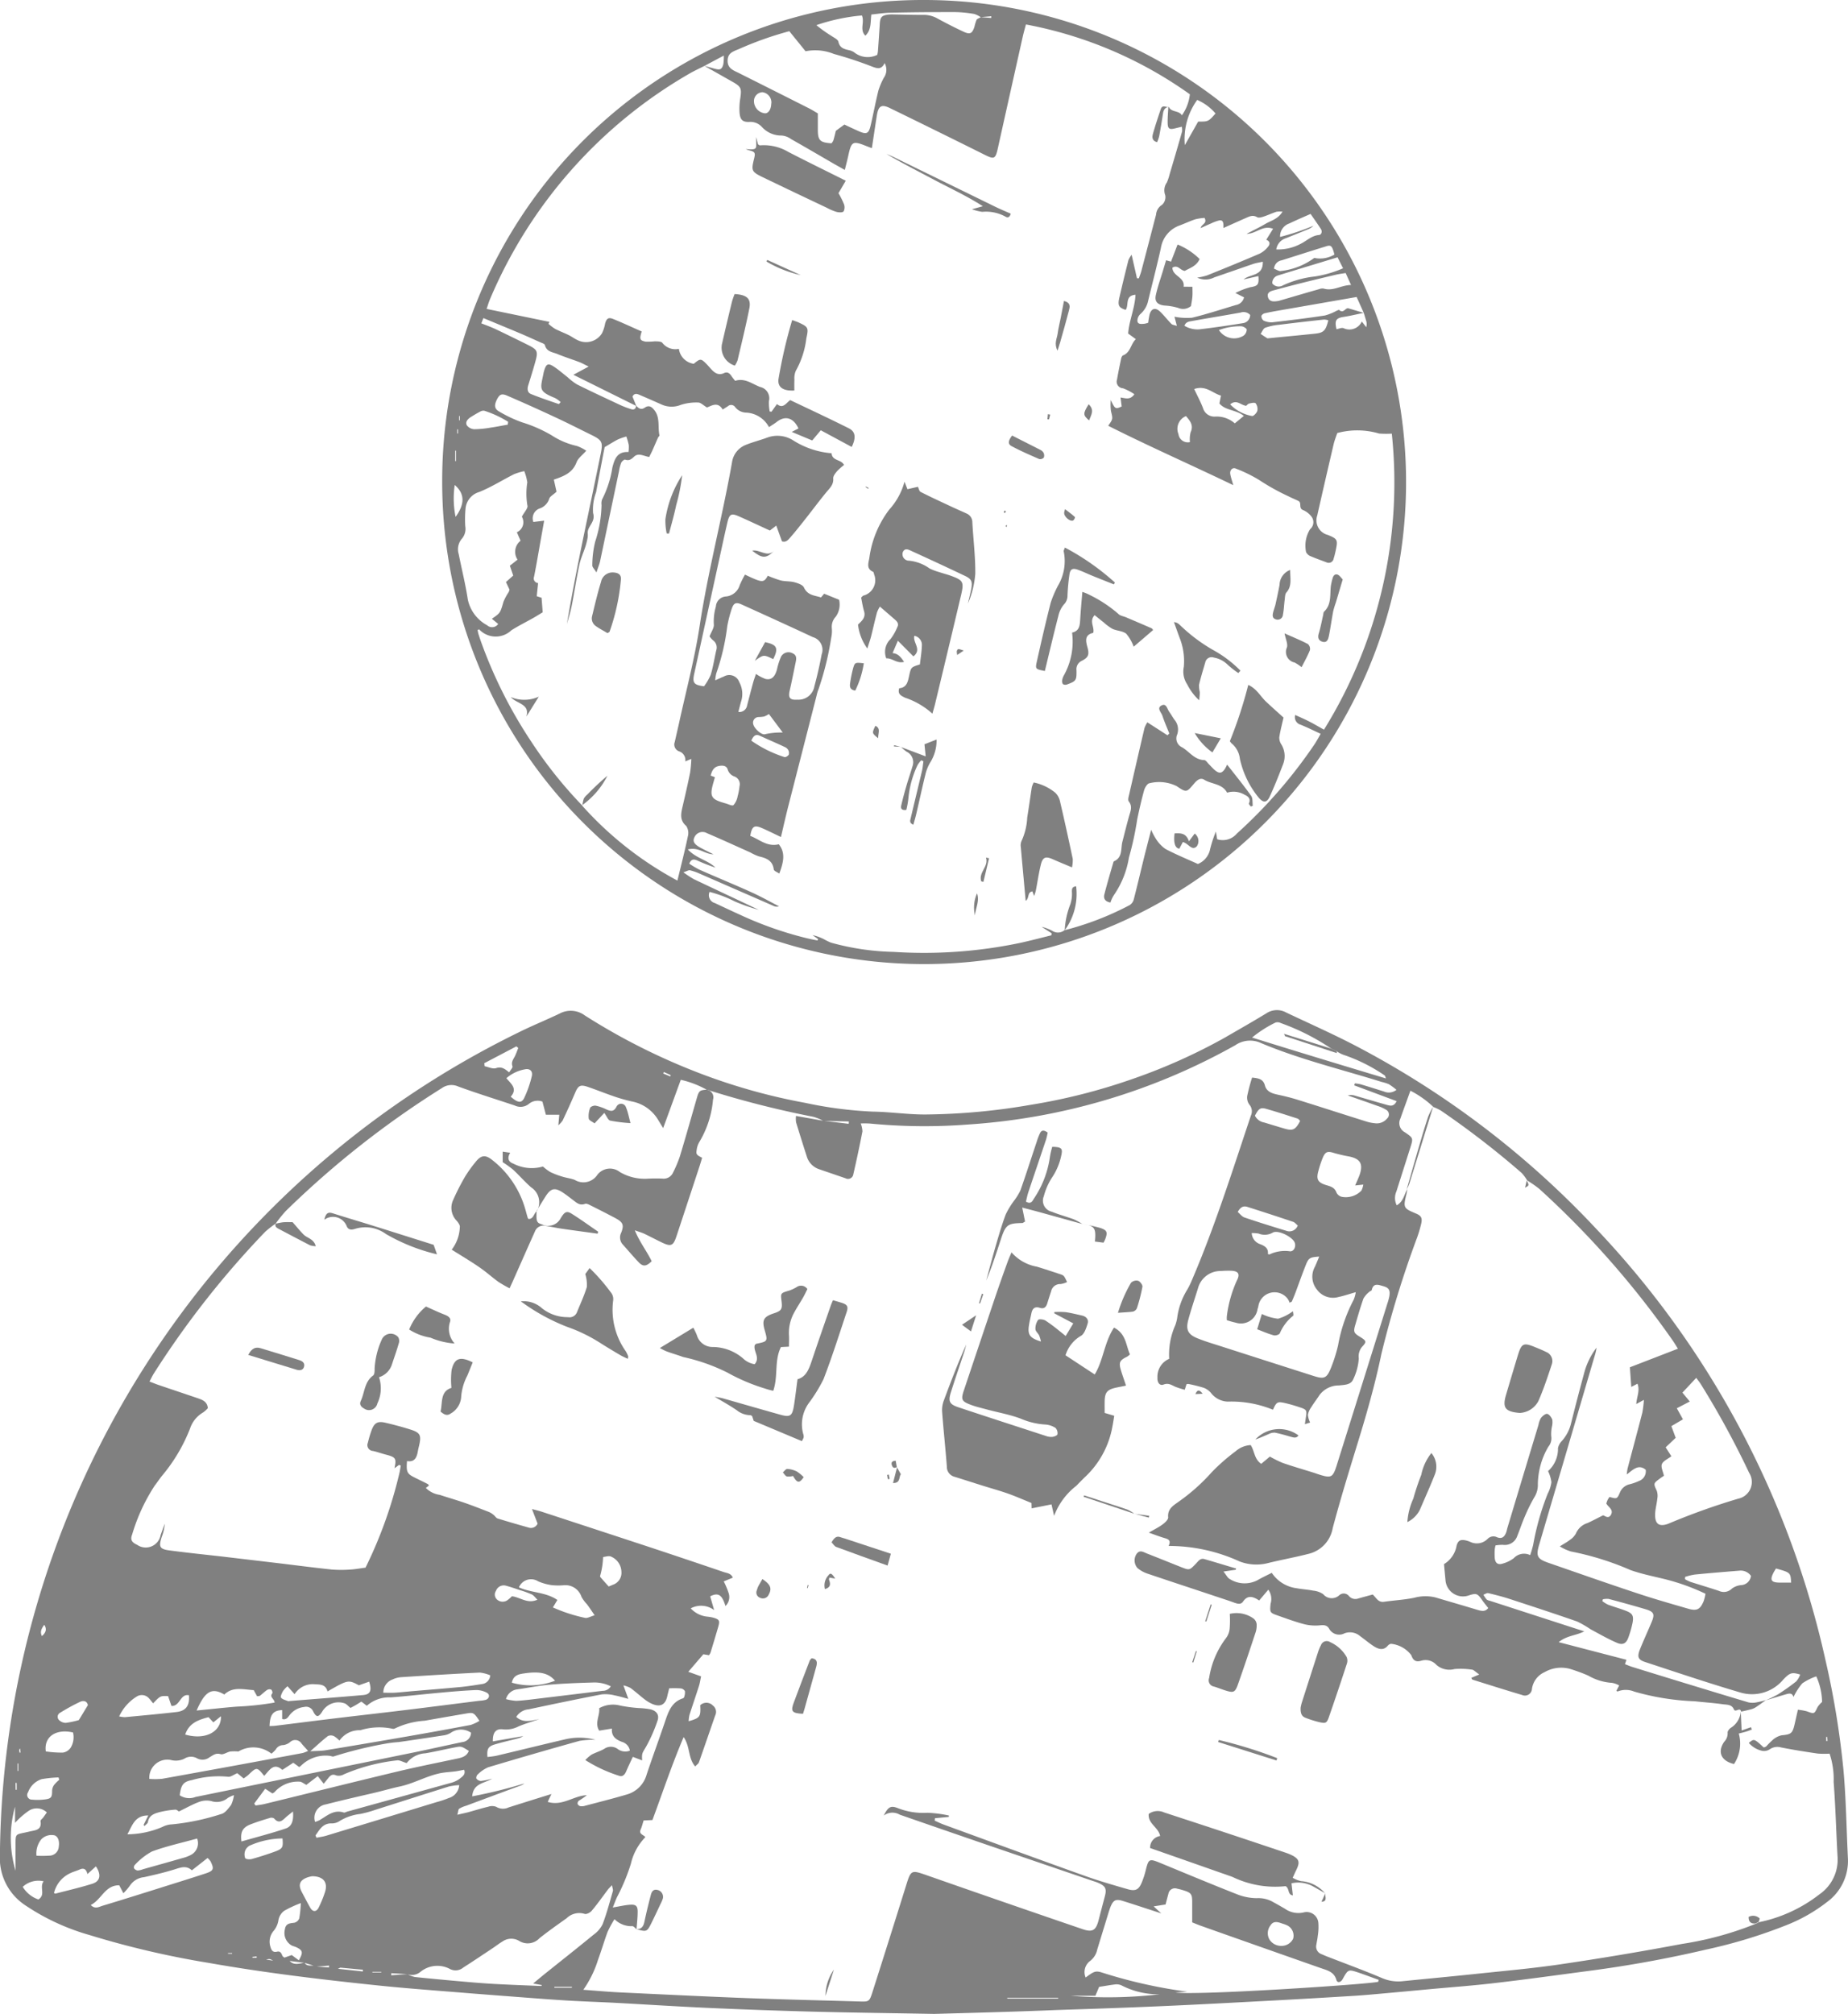 <svg xmlns="http://www.w3.org/2000/svg" viewBox="0 0 21.385 23.3">
    <defs>
        <style>.cls-1{fill:gray;}</style>
    </defs>
    <path class="cls-1"
          d="M14.29,28.177c-.55-.01-.993-.015-1.437-.027q-.595-.016-1.189-.043c-.353-.016-.705-.039-1.058-.058-.194-.01-.389-.016-.583-.028-.255-.016-.51-.037-.765-.056q-.167-.013-.334-.026C8.563,27.909,8.2,27.884,7.838,27.846c-.651-.068-1.302-.146-1.947-.26a10.389,10.389,0,0,1-1.376-.322,2.595,2.595,0,0,1-.742-.344.653.653,0,0,1-.293-.579,10.707,10.707,0,0,1,5.995-9.516c.158-.079.322-.145.481-.221a.272.272,0,0,1,.292.021,7.386,7.386,0,0,0,1.369.684,6.88,6.88,0,0,0,1.184.328,4.663,4.663,0,0,0,.781.101c.208.003.417.036.625.033a7.437,7.437,0,0,0,1.203-.112,6.852,6.852,0,0,0,1.18-.3,6.61,6.61,0,0,0,1.063-.476c.162-.094.325-.186.485-.284a.22.22,0,0,1,.226-.008c.28.133.564.258.838.403a10.431,10.431,0,0,1,2.756,2.106,10.569,10.569,0,0,1,2.647,4.982,9.894,9.894,0,0,1,.208,1.268c.031.341.035.684.052,1.026a.588.588,0,0,1-.241.506,1.885,1.885,0,0,1-.478.271,5.859,5.859,0,0,1-.919.279q-.657.154-1.326.243c-.371.049-.741.101-1.113.144-.25.03-.502.048-.752.071-.215.02-.43.04-.645.059-.108.01-.215.018-.323.024-.277.017-.554.033-.831.048-.435.023-.871.047-1.306.066-.407.018-.814.032-1.221.045C15.201,28.153,14.693,28.166,14.29,28.177Zm-7.637-.614.179.001c.052.055.114.029.173.021.034.056.098.017.142.045l.142.009,0-.021-.144.012c-.047-.015-.094-.03-.143-.044l-.172-.022-.182.001c-.044-.026-.044-.026-.088-.017C6.591,27.553,6.622,27.558,6.653,27.563ZM18.95,17.04l-.062-.03a2.619,2.619,0,0,0-.584-.296.085.085,0,0,0-.062-.007,1.373,1.373,0,0,0-.272.174c.528.165,1.033.318,1.549.473-.008-.021-.009-.031-.014-.034a1.91,1.91,0,0,0-.48-.24A.363.363,0,0,1,18.95,17.04ZM8.193,27.717l-.184-.011-0.0.024.186-.013a.356.356,0,0,0,.086.033c.182.019.365.036.548.052.122.011.244.021.366.028.183.01.366.017.549.024l.009-.01-.102-.019c.045-.037.078-.065.111-.092.197-.158.395-.314.59-.474a.324.324,0,0,0,.103-.121c.047-.124.081-.253.118-.381.005-.016-.005-.036-.01-.07-.023.025-.036.037-.046.05-.063.083-.122.168-.189.247-.017.021-.061.043-.081.036a.209.209,0,0,0-.21.051c-.106.075-.212.15-.313.23a.186.186,0,0,1-.236.031.178.178,0,0,0-.195.009c-.037.022-.071.049-.107.073-.114.076-.227.152-.343.226a.14.14,0,0,1-.152.019.309.309,0,0,0-.345.032A.156.156,0,0,1,8.193,27.717Zm3.481-10.228-.015-.004a1.09,1.09,0,0,0-.3-.115l-.204.559-.056-.092a.453.453,0,0,0-.308-.217,1.903,1.903,0,0,1-.207-.059c-.099-.034-.196-.073-.294-.107-.095-.033-.118-.019-.156.072-.045.106-.093.21-.142.315a.324.324,0,0,1-.05.055l.011-.122h-.155l-.04-.152a.159.159,0,0,0-.15.021.155.155,0,0,1-.171.024c-.218-.073-.439-.141-.654-.22a.191.191,0,0,0-.189.019,10.7,10.7,0,0,0-1.806,1.422,1.562,1.562,0,0,0-.121.151l.008-.008a1.11,1.11,0,0,0-.127.099,10.489,10.489,0,0,0-1.282,1.63c-.019.029-.034.061-.055.101.043.016.076.03.109.041.15.051.3.101.45.152.055.019.11.04.116.115a.312.312,0,0,1-.054.049A.339.339,0,0,0,5.68,21.405a1.951,1.951,0,0,1-.324.546c-.029.036-.055.076-.084.113a2.146,2.146,0,0,0-.262.567c-.024.061-.003.091.058.119a.175.175,0,0,0,.272-.114c.016-.043.031-.087.047-.13a.502.502,0,0,1-.033.149c-.039.118-.027.145.091.16.203.027.408.048.611.071q.322.038.643.076c.207.025.414.052.622.074a1.394,1.394,0,0,0,.215 0c.056-.003.111-.014.175-.022a5.129,5.129,0,0,0,.392-1.094c.007-.028.01-.058.016-.086l-.02-.009-.053.039c.024-.115.016-.128-.104-.159-.049-.013-.096-.03-.145-.041a.068.068,0,0,1-.059-.095,1.342,1.342,0,0,1,.043-.145c.032-.086.07-.107.158-.087.095.022.189.047.282.076.123.038.138.066.11.188-.005.021-.01.042-.014.063-.012.072-.036.133-.126.117-.01.129-.001.147.097.195.048.024.097.047.145.072.005.003.008.01.012.016l-.036.028a.283.283,0,0,0,.161.08c.096.032.192.059.287.092s.189.07.282.106a.223.223,0,0,1,.053.033c.017.013.029.036.047.042.12.037.241.072.362.106a.084.084,0,0,0,.101-.046l-.065-.169c.049.013.083.021.116.032q.611.2,1.222.401.441.146.881.296c.036.012.085.014.105.065l-.105.043a.917.917,0,0,1,.058.139.144.144,0,0,1-.038.146c-.04-.132-.084-.159-.177-.112l.046.159a.253.253,0,0,0-.271-.02.3.3,0,0,0,.185.095.533.533,0,0,1,.074.012c.073.021.08.034.059.108-.029.1-.059.2-.09.3a.129.129,0,0,1-.017.027l-.065-.011-.174.203.148.053c-.008.035-.013.073-.024.109-.036.113-.075.226-.111.339a.404.404,0,0,0-.009.071c.132-.038.141-.051.134-.185a.103.103,0,0,1,.145.002.093.093,0,0,1,.028.117c-.063.18-.124.361-.188.541-.006.017-.026.029-.043.048-.085-.096-.056-.227-.134-.34-.138.325-.244.644-.361.96l-.102.005c-.012.038-.02.073-.035.106-.023.053.035.059.055.087a.649.649,0,0,0-.167.306,2.262,2.262,0,0,1-.161.388c-.016.034-.028.069-.049.12.082-.014.141-.028.201-.032.066-.005.087.015.087.08 0.0.068-.008.136-.013.204l.001 0c-.017-.013-.034-.037-.05-.036a.276.276,0,0,1-.206-.081,1.203,1.203,0,0,0-.08.147c-.04.108-.072.219-.112.327a1.234,1.234,0,0,1-.169.343c.136.01.268.022.4.029.486.023.972.047,1.458.066.443.017.886.027,1.329.04.121.004.123.004.16-.111q.197-.618.39-1.236c.054-.174.06-.175.232-.115q.902.316,1.807.625c.117.04.156.015.187-.103q.035-.136.071-.271c.025-.092.011-.123-.075-.161-.023-.01-.047-.017-.071-.025q-.598-.204-1.195-.408-.516-.177-1.031-.356a.167.167,0,0,0-.185.01c.051-.101.08-.119.167-.084a.801.801,0,0,0,.338.052,1.432,1.432,0,0,1,.249.032l-.002.016-.16.015-.003.028c.034.015.068.032.103.045.545.199,1.089.399,1.635.594.162.058.329.106.495.154.094.027.131.005.167-.086a.98.98,0,0,0,.04-.123c.036-.146.04-.148.179-.091.293.121.585.243.88.359a.625.625,0,0,0,.23.045.341.341,0,0,1,.175.038c.051.028.101.056.15.085a.269.269,0,0,0,.215.042.136.136,0,0,1,.171.122.637.637,0,0,1-.007.15c-.003.036-.012.071-.017.106a.092.092,0,0,0,.059.104c.03.013.059.026.09.037.205.08.411.155.613.241a.473.473,0,0,0,.242.035c.269-.027.537-.052.806-.08.344-.037.688-.066,1.03-.117q.699-.103,1.394-.234a3.811,3.811,0,0,0,.852-.233l.037-.018a1.685,1.685,0,0,0,.699-.322.487.487,0,0,0,.21-.438c-.016-.287-.023-.575-.045-.862a.935.935,0,0,0-.047-.328,1.026,1.026,0,0,1-.137-.001c-.142-.021-.284-.043-.425-.071a.153.153,0,0,0-.131.022.121.121,0,0,1-.089.017.289.289,0,0,1-.153-.091c.061-.051.061-.051.172.052a.081.081,0,0,0,.029-.011.938.938,0,0,1,.076-.076.229.229,0,0,1,.101-.053c.109-.011.127-.02.151-.123.013-.055.025-.11.039-.173a.654.654,0,0,1,.103.018c.088.032.086.033.125-.049a.313.313,0,0,1,.052-.059.747.747,0,0,0-.067-.296.646.646,0,0,0-.162.081.725.725,0,0,0-.102.158c-.014-.051-.051-.042-.086-.032-.079.023-.158.047-.237.071a1.431,1.431,0,0,0,.145-.071,2.455,2.455,0,0,0,.21-.149.265.265,0,0,0,.046-.079c-.096-.029-.119-.023-.197.059a.471.471,0,0,1-.501.147c-.369-.109-.734-.232-1.099-.352-.079-.026-.091-.06-.059-.142.043-.107.091-.211.136-.318.039-.093.028-.121-.07-.15-.141-.042-.283-.081-.426-.119a.215.215,0,0,0-.067.004l-.007.021a.361.361,0,0,0,.065.041c.067.025.137.044.204.07.08.03.096.057.081.14a1.185,1.185,0,0,1-.047.166c-.024.071-.064.096-.133.066-.105-.045-.205-.103-.306-.157a1.183,1.183,0,0,0-.156-.09c-.258-.09-.518-.175-.778-.26-.082-.027-.166-.048-.25-.068-.016-.004-.037.012-.056.018a.355.355,0,0,0,.037.055.096.096,0,0,0,.04.016q.503.163,1.006.326l.084.027c-.096.05-.2.047-.296.125l.784.204-.017.051c.03.011.059.024.089.033q.258.08.516.159c.275.084.55.168.825.25a.233.233,0,0,0,.096-.001,1.045,1.045,0,0,0,.105-.026c-.037.027-.073.054-.111.079a.195.195,0,0,1-.054.026c-.04.011-.081.02-.122.029l-0.0.001c-.011-.061-.066.016-.084-.028-.024-.059-.083-.052-.13-.059-.107-.015-.215-.022-.322-.034a2.919,2.919,0,0,1-.701-.112.254.254,0,0,0-.19-.002c-.004.002-.011-.004-.017-.006l.033-.063a.262.262,0,0,0-.082-.03.629.629,0,0,1-.276-.084,2.006,2.006,0,0,0-.212-.078.386.386,0,0,0-.293.038.25.25,0,0,0-.147.199.081.081,0,0,1-.114.065c-.193-.057-.384-.118-.576-.178l-.011-.02.092-.039c-.046-.032-.064-.054-.084-.056a.884.884,0,0,0-.202-.007.228.228,0,0,1-.21-.048.169.169,0,0,0-.169-.05c-.066.021-.099.003-.122-.063a.338.338,0,0,0-.234-.131.065.065,0,0,0-.036.02c-.052.063-.11.042-.164.008-.054-.035-.104-.078-.157-.116a.179.179,0,0,0-.182-.033.132.132,0,0,1-.178-.055c-.024-.04-.058-.042-.102-.038a.541.541,0,0,1-.179-.011c-.108-.028-.213-.067-.318-.104-.087-.03-.087-.036-.078-.134a.186.186,0,0,0-.026-.163l-.106.125c-.073-.049-.134-.064-.186.012-.024.036-.06.028-.097.015-.071-.026-.143-.049-.215-.073-.263-.088-.526-.174-.789-.263a.368.368,0,0,1-.121-.066.134.134,0,0,1-.013-.16c.038-.058.083-.024.124-.008.131.051.261.104.392.156.099.039.099.038.173-.039.027-.028.051-.067.098-.053.123.035.245.073.367.109l-.003.014-.143.021c.032.039.048.075.075.088a.322.322,0,0,0,.319.012c.051-.03.106-.055.165-.085a.407.407,0,0,0,.286.178c.064.012.129.015.192.028a.241.241,0,0,1,.118.042.128.128,0,0,0,.183.013.077.077,0,0,1,.115.009.098.098,0,0,0,.109.026c.055-.015.109-.03.165-.045.041.037.063.094.131.084.117-.017.237-.023.352-.047a.483.483,0,0,1,.244-.003c.162.048.325.095.487.144.047.014.089.023.123-.022-.027-.034-.052-.064-.074-.096-.051-.073-.065-.078-.153-.049a.203.203,0,0,1-.268-.18c-.005-.056-.011-.113-.017-.183a.31.31,0,0,0,.146-.215c.018-.06.046-.072.107-.059a.313.313,0,0,1,.051.017.175.175,0,0,0,.2-.034.093.093,0,0,1,.109-.02c.058.024.088-.006.107-.057.006-.017.009-.035.014-.052q.179-.595.359-1.19a.247.247,0,0,1,.029-.081c.017-.022.052-.051.072-.047.024.005.049.04.059.067a.221.221,0,0,1-.005.085.428.428,0,0,0-.007.107.15.15,0,0,1-.033.12.874.874,0,0,0-.122.453.27.27,0,0,1-.042.135,1.833,1.833,0,0,0-.109.221c-.032.072-.056.148-.086.221a.152.152,0,0,1-.168.106.47.47,0,0,0-.085.007.319.319,0,0,0-.009.047.794.794,0,0,0,0.0.097c.005.061.038.085.095.065a.374.374,0,0,0,.126-.062.162.162,0,0,1,.189-.035,1.186,1.186,0,0,0,.035-.12,3.037,3.037,0,0,1,.168-.591.408.408,0,0,0,.043-.133.425.425,0,0,0-.039-.128.344.344,0,0,0,.115-.266.17.17,0,0,1,.044-.082.468.468,0,0,0,.108-.208c.048-.192.098-.384.15-.575a.833.833,0,0,1,.144-.297.508.508,0,0,1-.021.093q-.321,1.094-.643,2.187c-.039.132-.022.164.107.209.344.119.687.24,1.032.354.195.065.392.121.589.178.098.028.137.006.176-.089a.604.604,0,0,0,.021-.085,2.498,2.498,0,0,0-.451-.164c-.139-.035-.282-.062-.417-.11a3.304,3.304,0,0,0-.689-.215.547.547,0,0,1-.129-.059c.054-.034.088-.052.118-.076a.207.207,0,0,0,.069-.074.213.213,0,0,1,.131-.119c.055-.024.107-.053.182-.09.015-.002.061.049.092-.007.033-.06-.031-.088-.054-.13a.39.39,0,0,1,.015-.041.35.35,0,0,1,.022-.035c.085.024.088.025.121-.052a.157.157,0,0,1,.11-.094.628.628,0,0,0,.111-.039.119.119,0,0,0,.077-.13c-.085-.068-.145-.001-.219.055a.641.641,0,0,1,.009-.068c.057-.216.115-.431.171-.647a1.216,1.216,0,0,0,.018-.148l-.088.048c.005-.084.045-.155.014-.235l-.072.037-.016-.227.556-.215c-.02-.031-.037-.061-.057-.09a10.481,10.481,0,0,0-1.547-1.759,1.24,1.24,0,0,0-.14-.097l-0.0 0a.497.497,0,0,0-.064-.087,10.127,10.127,0,0,0-.935-.722.601.601,0,0,0-.086-.041,1.125,1.125,0,0,0-.267-.189c-.041.116-.08.219-.116.323a.119.119,0,0,0,.052.158c.098.067.098.067.062.181-.053.168-.107.336-.16.504a.187.187,0,0,0,.004.16c.078-.044.086-.126.123-.188-.004.021-.006.043-.012.064-.037.15-.032.159.107.217.063.026.08.05.066.116a1.465,1.465,0,0,1-.049.166,11.896,11.896,0,0,0-.412,1.342c-.076.367-.18.727-.291,1.085-.095.31-.19.62-.273.933a.371.371,0,0,1-.278.297c-.16.041-.323.07-.483.11a.543.543,0,0,1-.317-.022,1.967,1.967,0,0,0-.821-.179c.027-.055.007-.075-.036-.088-.06-.017-.119-.04-.193-.066.065-.038.117-.063.162-.097.027-.02.064-.055.062-.08-.009-.095.055-.134.117-.178a2.211,2.211,0,0,0,.387-.344,2.25,2.25,0,0,1,.276-.242.287.287,0,0,1,.175-.072c.046.069.039.161.122.217l.1-.084a1.268,1.268,0,0,0,.15.074c.122.042.247.078.371.117a1.113,1.113,0,0,0,.113.035c.069.014.091-0.0.118-.063.007-.017.012-.034.018-.051q.296-.943.591-1.887a.579.579,0,0,0,.022-.083c.01-.067-.005-.095-.069-.113-.053-.014-.116-.045-.136.046-.002.007-.018.01-.025.017A.28.28,0,0,0,19.259,19.9c-.036.102-.066.206-.096.31-.022.076-.014.091.053.132.078.048.083.058.025.119a.173.173,0,0,0-.036.133.66.66,0,0,1-.067.246c-.028.06-.1.059-.162.066a.279.279,0,0,0-.225.11c-.031.048-.067.094-.097.143a.214.214,0,0,0-.038.088.259.259,0,0,0,.026.088l-.061.019.009-.062c.017-.104.016-.106-.083-.138-.051-.017-.103-.032-.156-.044-.088-.02-.099-.013-.139.077a1.272,1.272,0,0,0-.525-.094.256.256,0,0,1-.194-.102.204.204,0,0,0-.083-.058,1.708,1.708,0,0,0-.177-.044.07.07,0,0,0-.022.003l-.02.064a1.018,1.018,0,0,1-.105-.033c-.045-.019-.082-.05-.141-.027-.044.017-.074-.025-.07-.08a.224.224,0,0,1,.136-.218.83.83,0,0,1,.07-.388.451.451,0,0,0,.022-.083.822.822,0,0,1,.119-.333.903.903,0,0,0,.052-.107c.266-.62.468-1.263.682-1.902a.119.119,0,0,0-.018-.129.137.137,0,0,1-.024-.1,2.182,2.182,0,0,1,.056-.212c.073.008.129.015.149.093.018.067.077.089.14.103.074.016.147.033.219.055.268.083.535.17.803.254a.497.497,0,0,0,.116.024.153.153,0,0,0,.135-.055.062.062,0,0,0-.012-.102.456.456,0,0,0-.098-.044c-.114-.041-.229-.081-.344-.121a.148.148,0,0,1,.085.003c.121.035.242.071.363.105.04.011.083.026.117-.042l-.491-.183.007-.023a.519.519,0,0,1,.068.011c.09.027.179.055.268.083a.142.142,0,0,0,.146-.019.779.779,0,0,0-.088-.065.468.468,0,0,0-.082-.026c-.467-.146-.945-.26-1.397-.45a.3.3,0,0,0-.297.024,7.282,7.282,0,0,1-3.093.918,6.529,6.529,0,0,1-1.134-.011,1.02,1.02,0,0,0-.109-.001.274.274,0,0,1,.02.092c-.032.165-.067.33-.105.494a.062.062,0,0,1-.091.048c-.102-.035-.204-.07-.306-.105a.222.222,0,0,1-.143-.151c-.042-.13-.083-.261-.123-.392a.31.31,0,0,1-.001-.073c.113.02.215.038.318.056l.292.035.002-.027-.296-.007a.565.565,0,0,0-.115-.047A11.159,11.159,0,0,1,11.674,17.488Zm7.755,10.318.006-.024c-.076-.027-.152-.056-.228-.082-.125-.042-.125-.041-.19.075-.021.038-.061.045-.071.009-.026-.094-.103-.111-.178-.137q-.698-.245-1.395-.492c-.033-.012-.066-.026-.096-.038,0-.083-0-.159,0-.234 0-.093-.011-.109-.102-.137a.683.683,0,0,0-.073-.019.076.076,0,0,0-.1.058c-.011.041-.022.082-.033.125l-.138.022.088.081c-.164-.053-.304-.1-.445-.144-.081-.025-.11-.01-.142.068-.007.017-.012.034-.018.051q-.068.222-.136.444a.223.223,0,0,1-.083.132.16.16,0,0,0-.051.191c.1-.074.116-.082.2-.054a5.715,5.715,0,0,0,.976.218l-.138.009C17.316,27.966,19.273,27.838,19.43,27.806ZM8.945,25.66a5.716,5.716,0,0,0,.604-.149.154.154,0,0,1-.047.025q-.314.116-.628.233a.331.331,0,0,0-.079.034c-.012.008-.011.034-.022.07.054-.013.092-.02.129-.03.076-.021.152-.045.229-.063a.134.134,0,0,1,.092.001.151.151,0,0,0,.144.007c.161-.051.321-.101.495-.155l-.043.091c.172.053.301-.073.453-.077a.996.996,0,0,1-.093.064.042.042,0,0,0-.014.036.045.045,0,0,0,.029.026.119.119,0,0,0,.053-.003c.163-.043.327-.084.489-.132a.33.33,0,0,0,.227-.227c.067-.202.141-.401.209-.602.04-.117.074-.237.209-.282.006-.002.015-.008.016-.013a.159.159,0,0,0,.01-.071.066.066,0,0,0-.049-.032,1.252,1.252,0,0,0-.133-.001c-.009.036-.016.063-.022.09-.022.1-.079.131-.174.091a.423.423,0,0,1-.092-.056c-.054-.042-.105-.088-.16-.129a.36.36,0,0,0-.082-.03l.057.156c-.061-.016-.109-.031-.158-.04a.43.43,0,0,0-.148-.012c-.283.054-.564.113-.846.173a.187.187,0,0,0-.145.088c.081.073.169.044.266.026-.088.03-.168.053-.242.085a.313.313,0,0,1-.175.033c-.085-.011-.122.035-.12.139l.352-.061a.228.228,0,0,1-.071.029c-.087.023-.175.042-.261.068-.076.024-.09.053-.082.145.038-.005.077-.008.113-.017.263-.062.525-.127.787-.188a.716.716,0,0,1,.35.006.944.944,0,0,0-.185.012q-.53.148-1.058.306a.399.399,0,0,0-.122.085c-.011.009-.019.038-.012.047a.071.071,0,0,0,.052.026.967.967,0,0,0,.129-.026C9.079,25.513,8.959,25.507,8.945,25.66Zm8.733-5.508a.296.296,0,0,1,0-.048A1.413,1.413,0,0,1,17.795,19.69c.039-.075.014-.108-.068-.111a1.152,1.152,0,0,0-.119.003.269.269,0,0,0-.264.2c-.037.12-.078.239-.111.361-.033.12-.005.174.111.22.08.032.163.057.245.083q.544.175,1.089.349c.127.041.156.03.206-.095a1.776,1.776,0,0,0,.081-.257,1.805,1.805,0,0,1,.181-.529.387.387,0,0,0,.024-.087c-.078.022-.138.043-.201.056a.23.23,0,0,1-.249-.087.235.235,0,0,1-.023-.263c.017-.037.032-.075.05-.118-.105.007-.122.015-.153.092-.043.107-.081.216-.121.323-.013.036-.029.071-.043.106l-.026.013a.167.167,0,0,0-.024-.048.19.19,0,0,0-.338.092l-.009.031a.194.194,0,0,1-.251.156A1.029,1.029,0,0,1,17.678,20.151Zm5.278,1.146-.134.079.05.135-.116.11.066.103c-.043.033-.096.055-.11.092-.013.035.014.086.024.134-.018.012-.036.024-.053.037-.07.052-.068.053-.029.139a.186.186,0,0,1,.005.091c-.006.06-.024.12-.025.181-.002.111.047.145.15.108a7.742,7.742,0,0,1,.812-.291.197.197,0,0,0,.126-.299,10.175,10.175,0,0,0-.558-1.024c-.017-.027-.037-.051-.054-.075l-.16.171.085.103-.15.078ZM6.227,25.392c-.04.016-.078.047-.109.041A1.114,1.114,0,0,0,5.701,25.472c-.1.019-.126.057-.14.176a.2.2,0,0,0,.183.019q1.248-.255,2.496-.509c.197-.04.394-.085.591-.126a.112.112,0,0,0,.101-.108.206.206,0,0,0-.235.001.21.21,0,0,1-.08.029c-.174.027-.348.053-.522.078a1.372,1.372,0,0,0-.15.018,4.697,4.697,0,0,0-.602.148c-.014.006-.034-.007-.051-.007a.404.404,0,0,0-.325.112.133.133,0,0,1-.024.018l-.068-.05-.127.083c-.102-.092-.152.01-.21.069-.082-.103-.087-.103-.177-.017-.017.017-.038.03-.06.047ZM6.6,24.847c.021-.001.042-.001.062-.003.253-.031.507-.064.76-.094.268-.032.536-.062.804-.095s.535-.067.803-.101a.346.346,0,0,0,.074-.011c.042-.015.05-.062.011-.082a.259.259,0,0,0-.122-.031c-.14.006-.28.018-.42.031-.19.017-.379.04-.569.054a.389.389,0,0,0-.277.097l-.063-.048c-.024.015-.045.028-.067.041-.021.012-.043.023-.059.032-.028-.022-.047-.047-.071-.054a.219.219,0,0,0-.259.101c-.042.063-.066.064-.102-.007A.089.089,0,0,0,7,24.626a.244.244,0,0,0-.166.092c-.021.026-.039.062-.088.047v-.103C6.641,24.667,6.605,24.713,6.6,24.847Zm1.587.428c-.048-.014-.084-.037-.114-.031a2.15,2.15,0,0,0-.612.161.119.119,0,0,1-.089.013c-.045-.02-.068 0-.091.029l-.054.067-.069-.088-.132.101c-.031-.015-.056-.038-.08-.037a.36.36,0,0,0-.288.121.083.083,0,0,1-.026.015l-.082-.054-.127.171.015.023c.037-.006.074-.01.11-.019.513-.125,1.026-.253,1.54-.376.227-.054.457-.1.685-.148.057-.012.11-.028.133-.089-.081-.051-.085-.055-.153-.042-.116.022-.232.05-.349.07A.292.292,0,0,0,8.187,25.275Zm-1.946-.134a.518.518,0,0,0-.095 0c-.038.007-.081.04-.112.031-.057-.017-.087.013-.127.035a.133.133,0,0,1-.149.011.143.143,0,0,0-.145.007.226.226,0,0,1-.156.014.209.209,0,0,0-.248.219.849.849,0,0,0,.148-.001q.813-.146,1.625-.298a.355.355,0,0,0,.064-.025c-.03-.034-.055-.059-.077-.087a.086.086,0,0,0-.132-.014.158.158,0,0,1-.077.034.099.099,0,0,0-.088.051.331.331,0,0,1-.05.048A.339.339,0,0,0,6.24,25.141Zm2.788-.354c-.062-.094-.07-.099-.144-.087-.163.028-.326.056-.489.085a.931.931,0,0,0-.342.088.041.041,0,0,1-.031.005.733.733,0,0,0-.372.017.282.282,0,0,0-.242.12.29.29,0,0,0-.064-.052.085.085,0,0,0-.069-.001c-.064.049-.122.104-.204.176.073-.004.125-.003.176-.011q.484-.08.968-.164.356-.062.711-.129A.449.449,0,0,0,9.028,24.787Zm-.176.565c-.036.007-.069.014-.102.019-.063.008-.128.01-.189.024-.156.035-.296.117-.455.151-.103.022-.206.053-.311.077-.182.042-.364.084-.544.13a.156.156,0,0,0-.125.203.353.353,0,0,0,.049-.019c.088-.05.166-.128.283-.09.011.004.027-.007.041-.011q.597-.165,1.195-.331a.303.303,0,0,0,.106-.049C8.827,25.433,8.874,25.409,8.852,25.352ZM7.132,26.112l.011.027c.037-.008.075-.012.111-.023q.639-.194,1.278-.389a1.111,1.111,0,0,0,.143-.048.166.166,0,0,0,.12-.149.722.722,0,0,0-.119.016c-.284.089-.568.18-.852.27a1.318,1.318,0,0,1-.176.048.584.584,0,0,0-.233.079.164.164,0,0,1-.09.03C7.218,25.967,7.18,26.045,7.132,26.112Zm-2.177-.013a1.04,1.04,0,0,0,.407-.086.263.263,0,0,1,.11-.029,2.659,2.659,0,0,0,.567-.119c.045-.009.084-.064.116-.105a.369.369,0,0,0,.033-.114.407.407,0,0,0-.07.032.2.2,0,0,1-.191.037.244.244,0,0,0-.138.008c-.08.029-.154.072-.238.112-.006-.003-.025-.023-.042-.021a1.056,1.056,0,0,0-.179.028c-.061.016-.124.036-.137.115-.003.017-.026.031-.039.046l-.012-.012L5.197,25.881C5.037,25.88,5.011,26.003,4.955,26.099ZM19.257,18.582l-.094.01c.02-.048.039-.086.053-.127.041-.123.005-.182-.123-.208a1.742,1.742,0,0,1-.177-.041c-.07-.022-.097-.016-.127.053a1.22,1.22,0,0,0-.051.153c-.028.099-.009.137.093.167.05.015.094.027.115.084a.091.091,0,0,0,.063.051.251.251,0,0,0,.226-.072A.233.233,0,0,0,19.257,18.582ZM4.531,26.917c.05.052.096.021.136.009.258-.078.515-.159.772-.24.141-.044.281-.088.421-.134.094-.031.101-.052.057-.141a.222.222,0,0,0-.034-.038l-.182.143c-.064-.06-.129-.033-.2-.011-.116.036-.235.064-.353.09a.221.221,0,0,0-.161.094.761.761,0,0,1-.078.092l-.048-.092C4.695,26.687,4.657,26.855,4.531,26.917Zm3.385-2.456c.046,0,.089.002.131-0.0.065-.004.129-.011.194-.017.19-.016.38-.031.57-.049.082-.008.164-.021.246-.034a.108.108,0,0,0,.097-.101.424.424,0,0,0-.121-.032c-.302.015-.604.033-.906.053a.279.279,0,0,0-.104.027A.16.16,0,0,0,7.917,24.461Zm1.963-.987a1.832,1.832,0,0,0,.372.121c.028.006.063-.016.111-.03-.037-.054-.062-.092-.089-.128a.408.408,0,0,1-.063-.085.196.196,0,0,0-.21-.134.761.761,0,0,1-.129-.001.598.598,0,0,1-.163-.045.152.152,0,0,0-.222.07c.142.065.311.053.445.146ZM5.756,24.667c.165-.016.314-.033.463-.045a3.386,3.386,0,0,0,.44-.047c-.004-.046-.063-.062-.027-.107.006-.007-.003-.037-.013-.043a.053.053,0,0,0-.047.004c-.03.02-.055.046-.083.067-.007.005-.02.004-.033.006l-.039-.071c-.121-.007-.242-.044-.34.051C5.925,24.392,5.849,24.455,5.756,24.667Zm3.58-.132a.593.593,0,0,0,.121.02c.083-.004.165-.015.247-.025q.375-.045.75-.091a.108.108,0,0,0,.095-.052.421.421,0,0,0-.211-.044c-.169.005-.338.011-.507.026-.122.011-.242.036-.363.053A.154.154,0,0,0,9.336,24.535ZM6.808,24.386a.33.33,0,0,0-.053.057c-.012.024-.032.062-.022.075.016.021.052.028.08.04a.052.052,0,0,0,.021-.001c.283-.023.566-.044.849-.069.083-.007.103-.051.07-.155l-.119.042c-.123-.065-.125-.065-.363.071-.019-.072-.069-.081-.137-.082a.25.25,0,0,0-.244.114Zm-1.555.198c-.016-.019-.03-.039-.047-.057a.11.11,0,0,0-.139-.024.533.533,0,0,0-.207.232.357.357,0,0,0,.067.009c.2-.019.4-.037.599-.06.109-.013.152-.078.141-.194-.103-.019-.1.129-.202.124l-.039-.114C5.336,24.497,5.336,24.497,5.253,24.584Zm.509,1.564c-.175.049-.353.087-.523.15a.77.77,0,0,0-.2.158.039.039,0,0,0-.006.038.062.062,0,0,0,.042.024.224.224,0,0,0,.062-.015c.152-.043.304-.085.456-.129a.436.436,0,0,0,.1-.038A.152.152,0,0,0,5.762,26.148Zm17.219-3.027-.001.027a.503.503,0,0,0,.064.031c.11.035.22.068.329.104a.132.132,0,0,0,.149-.026.208.208,0,0,1,.109-.041.12.12,0,0,0,.112-.107.145.145,0,0,0-.135-.06c-.172.014-.344.028-.516.045A.739.739,0,0,0,22.981,23.121ZM6.857,27.496l.082.061c.053-.092.047-.117-.035-.154-.016-.007-.035-.011-.05-.019a.167.167,0,0,1-.076-.186c.01-.069.058-.069.11-.076a.083.083,0,0,0,.056-.05,1.33,1.33,0,0,0,.018-.177,1.319,1.319,0,0,0-.192.089.171.171,0,0,0-.066.103.255.255,0,0,1-.053.125.193.193,0,0,0-.043.181c.012.041.024.077.079.064.037-.009.05.017.061.046.003.009.014.014.024.023ZM3.661,26.521c0-.085-.001-.171 0-.256.001-.193-.015-.155.161-.198.062-.015.146-.013.128-.12-.002-.012.02-.027.031-.042.014-.019.027-.038.042-.059a.168.168,0,0,0-.206-.021.893.893,0,0,0-.162.142v-.187A1.341,1.341,0,0,0,3.661,26.521Zm3.209-.685c-.037.03-.056.044-.074.06-.043.038-.083.09-.143.02a.06.06,0,0,0-.05-.006c-.076.023-.152.046-.225.075-.09.036-.117.087-.103.197.173-.05.346-.094.515-.151C6.861,26.006,6.88,25.935,6.871,25.835Zm-2.765.942c.006.003.014.009.019.007.142-.037.286-.07.426-.114.092-.029.105-.105.041-.201l-.098.089c-.014-.057-.042-.074-.089-.053-.036.016-.075.026-.11.043A.34.34,0,0,0,4.106,26.777Zm2.988-.194a.401.401,0,0,0-.053.013c-.092.033-.111.086-.066.171.032.06.063.121.097.18.028.05.069.052.096.002a1.28,1.28,0,0,0,.07-.168C7.282,26.661,7.229,26.585,7.094,26.584Zm11.405-7.529c-.02-.017-.034-.036-.053-.042q-.265-.089-.53-.173c-.048-.015-.082.005-.111.059.026.022.049.054.079.064.159.054.32.104.481.153A.103.103,0,0,0,18.499,19.055Zm-.346.33.018.006a.414.414,0,0,1,.231-.038c.049.011.08-.049.063-.098-.024-.067-.194-.153-.255-.117a.186.186,0,0,1-.163.011.426.426,0,0,0-.08-.006.142.142,0,0,0,.093.127C18.117,19.291,18.161,19.319,18.153,19.385Zm.374-1.54c-.012-.012-.019-.023-.028-.026-.122-.039-.244-.079-.368-.114-.064-.018-.085,0-.127.08a.147.147,0,0,0,.108.079c.079.024.157.048.236.071C18.443,17.963,18.474,17.947,18.527,17.844ZM15.869,27.967a5.207,5.207,0,0,0,1.033-.017.933.933,0,0,1-.445-.104.142.142,0,0,0-.063-.011c-.063.007-.126.019-.194.029l-.043.103h-.289ZM6.75,26.147a.959.959,0,0,0-.382.084.121.121,0,0,0-.049.055.126.126,0,0,0-.001.088c.007.014.053.018.077.011.093-.026.186-.056.276-.089C6.753,26.264,6.759,26.247,6.75,26.147Zm2.641-8.582c.082.073.125.078.156.015a1.269,1.269,0,0,0,.088-.252c.014-.059-.023-.092-.081-.079a.446.446,0,0,0-.213.102C9.393,17.416,9.475,17.471,9.391,17.565Zm-5.065,7.356c-.191-.045-.339.044-.315.219a1.236,1.236,0,0,0,.196.014.13.13,0,0,0,.093-.059A.234.234,0,0,0,4.326,24.921ZM10.525,23.232c.022-.009.035-.014.048-.02a.145.145,0,0,0,.099-.151.196.196,0,0,0-.123-.176c-.025-.01-.059.003-.089.006a.916.916,0,0,1-.035.221c-.001.008.01.019.017.027C10.468,23.169,10.494,23.198,10.525,23.232Zm7.784,4.158a.15.15,0,0,0,.136-.082.133.133,0,0,0-.068-.155.447.447,0,0,0-.06-.022c-.049-.018-.1-.033-.134.022a.147.147,0,0,0-.012.163A.159.159,0,0,0,18.309,27.39ZM4.166,25.469l-.007-.028a1.412,1.412,0,0,0-.196.02.25.25,0,0,0-.157.151.054.054,0,0,0,.046.086.644.644,0,0,0,.16-.004c.065-.01.072-.029.072-.1a.123.123,0,0,1,.023-.066A.43.43,0,0,1,4.166,25.469Zm1.458-.524c.23.067.419-.029.414-.212l-.088.071-.056-.06C5.777,24.775,5.67,24.81,5.624,24.945Zm3.78-.6a.78.78,0,0,0,.5-.023c-.074-.086-.172-.111-.353-.085C9.487,24.246,9.421,24.257,9.404,24.345Zm.002-1c.101.014.178.091.294.04-.026-.026-.042-.049-.063-.06a1.096,1.096,0,0,0-.13-.048c-.058-.019-.115-.039-.174-.055a.096.096,0,0,0-.113.061.077.077,0,0,0,.02.106.097.097,0,0,0,.119-.003A.425.425,0,0,0,9.406,23.344Zm-5.503,3.002a1.337,1.337,0,0,0,.153-.001.11.11,0,0,0,.105-.103c.01-.066-.007-.114-.046-.131a.163.163,0,0,0-.156.045A.259.259,0,0,0,3.903,26.346Zm.595-1.742c-.01-.05-.053-.056-.089-.039a2.174,2.174,0,0,0-.229.125.053.053,0,0,0-.019.083.114.114,0,0,0,.08.036,1.063,1.063,0,0,0,.152-.032Zm4.587-7.427.004.035c.044.009.095.034.132.022.063-.021.1.007.152.049.016-.028.044-.055.038-.071-.018-.05.012-.082.03-.119.014-.03.025-.061.037-.092l-.021-.019ZM3.986,26.643a.267.267,0,0,0-.242.064.342.342,0,0,0,.181.146C4.014,26.798,3.933,26.712,3.986,26.643Zm20.047-3.619c-.012.019-.022.034-.03.05-.042.083-.026.111.066.113.046.001.093 0.0.139 0C24.201,23.071,24.201,23.071,24.034,23.024Zm-8.897,4.967.002.009h.588l-0-.009Zm-7.457-.305.002-.02c-.086-.008-.173-.016-.259-.024-.006-0-.012.005-.031.013ZM3.993,23.675c-.026.038-.054.075-.027.131C4.014,23.764,4.025,23.724,3.993,23.675Zm6.104,4.199.004-.01H9.896l0,.01ZM7.79,27.69l0.0.007h.103l-0-.007ZM11.237,17.331l.006-.015-.08-.036-.007.017ZM3.684,25.366l.009 0v-.086L3.684,25.28Zm-.022.218.012 0c0-.027,0-.053-.001-.08l-.012,0Zm2.79,1.943-.002-.015-.048.006.001.01Zm18.163-2.506.014-.004-.004-.045-.011.001ZM6.12,27.473l0,.008h.047l-0-.008ZM3.708,25.155l.01-.002-.004-.046a.024.024,0,0,0-.011.021A.196.196,0,0,0,3.708,25.155Z"
          transform="translate(-3.481 -4.877)"/>
    <path class="cls-1"
          d="M14.171,4.877a5.577,5.577,0,1,1-5.573,5.564A5.562,5.562,0,0,1,14.171,4.877Zm5.091,3.62c-.077.015-.153.034-.23.046-.091.014-.109.04-.085.143.027-.005.06-.021.082-.012a.158.158,0,0,0,.211-.077l.051.066a.138.138,0,0,0-.004-.085l-.024-.08-.083-.185c-.305.053-.601.105-.897.156-.057.01-.113.02-.169.033-.015.004-.036.021-.036.032a.065.065,0,0,0,.025.052.214.214,0,0,0,.101.02c.203-.023.406-.048.609-.079a.608.608,0,0,0,.136-.055l.026-.011c.056.053.076-.034.115-.015C19.146,8.462,19.205,8.48,19.262,8.497Zm-4.43-3.421.12.009-0-.02-.122.011a.271.271,0,0,0-.074-.037,1.387,1.387,0,0,0-.214-.022q-.378-.001-.756.007c-.074.001-.149.014-.222.021-.011.089.002.177-.069.245-.07-.07-.006-.153-.04-.234a2.225,2.225,0,0,0-.527.112,1.605,1.605,0,0,0,.175.125c.029.02.074.04.08.067.016.073.067.085.124.098a.159.159,0,0,1,.059.025.25.25,0,0,0,.266.029.232.232,0,0,0,.008-.038q.012-.161.022-.323c.005-.075.021-.094.095-.105a.407.407,0,0,1,.065-.002c.115.002.23.006.345.005a.324.324,0,0,1,.164.043c.098.053.197.104.298.151.077.036.101.024.128-.055a.501.501,0,0,1,.025-.082C14.792,5.092,14.815,5.086,14.832,5.076Zm-4.617,9.119a4.034,4.034,0,0,0,1.105.87c.041-.17.085-.34.121-.512a.149.149,0,0,0-.019-.12c-.076-.065-.062-.138-.044-.217.031-.133.062-.267.089-.401a1.454,1.454,0,0,0,.014-.158l-.07.029a.105.105,0,0,0-.074-.117.084.084,0,0,1-.048-.107c.016-.07.032-.14.048-.211.082-.376.182-.75.24-1.13.097-.638.263-1.262.375-1.896a.255.255,0,0,1,.162-.202c.08-.032.164-.053.245-.083a.34.34,0,0,1,.299.031.975.975,0,0,0,.446.15c.006.091.113.069.144.136a.694.694,0,0,0-.082.073c-.02.024-.045.056-.043.082.006.072-.039.111-.078.158-.08.097-.155.198-.233.297-.06.076-.12.153-.184.226-.024.028-.051.063-.098.047l-.066-.182-.074.057c-.122-.056-.238-.111-.356-.163-.09-.04-.112-.029-.135.067-.029.123-.055.246-.082.369q-.151.691-.302,1.382c-.024.108-.005.132.113.147a.641.641,0,0,0,.078-.134c.028-.093.042-.19.064-.284a.103.103,0,0,0-.039-.115.278.278,0,0,1-.039-.044c.019-.052.056-.101.049-.144a.616.616,0,0,1,.024-.201.124.124,0,0,1,.119-.117.184.184,0,0,0,.157-.131,1.176,1.176,0,0,1,.061-.122c.201.096.217.097.264.013a1.301,1.301,0,0,0,.151.055c.052.012.108.007.159.021.04.011.094.029.108.06.043.093.127.092.198.115l.036-.043.173.07a.243.243,0,0,1-.038.195.171.171,0,0,0-.046.136.374.374,0,0,1-.007.108,3.47,3.47,0,0,1-.147.596.416.416,0,0,0-.022.072q-.162.633-.324,1.266c-.032.124-.06.25-.089.372-.08-.038-.149-.073-.221-.104-.088-.038-.115-.02-.134.091.105.039.194.13.33.097.083.102.052.214.006.339-.024-.017-.062-.03-.064-.048-.013-.104-.086-.131-.172-.151a.589.589,0,0,1-.098-.045c-.168-.075-.335-.152-.504-.224a.102.102,0,0,0-.145.05c-.021.045-.003.077.066.116.051.028.103.053.155.079-.098-0-.171-.088-.296-.056.098.105.232.123.319.21a2.117,2.117,0,0,1-.207-.081c-.034-.014-.069-.028-.096.035a1.028,1.028,0,0,0,.114.068c.201.089.404.172.605.263.109.049.214.108.32.163a.087.087,0,0,1-.066-.006q-.426-.186-.852-.372a.64.64,0,0,0-.112-.039c-.016-.004-.035.01-.077.023a1.215,1.215,0,0,0,.122.08c.202.096.404.191.606.286.048.023.096.046.144.068a1.986,1.986,0,0,1-.28-.098,1.389,1.389,0,0,0-.289-.109.094.094,0,0,0,.061.129c.101.047.202.095.304.141a4.174,4.174,0,0,0,.753.264c.044.011.088.019.132.028l.005-.017-.063-.045a.554.554,0,0,1,.131.047.712.712,0,0,0,.082.04,2.922,2.922,0,0,0,.725.107,5.419,5.419,0,0,0,1.473-.106c.118-.026.235-.057.353-.086l.002-.024-.115-.074a.504.504,0,0,1,.122.046.12.12,0,0,0,.141-.006l-.001 0a3.422,3.422,0,0,0,.754-.29.108.108,0,0,0,.049-.064c.039-.15.074-.3.111-.451.028-.114.058-.228.091-.358a.736.736,0,0,0,.057.108.404.404,0,0,0,.11.115c.12.063.246.115.374.173a.235.235,0,0,0,.142-.174,1.469,1.469,0,0,1,.066-.201l.015.089a.214.214,0,0,0,.229-.067,5.66,5.66,0,0,0,.899-1.034c.023-.035.043-.072.07-.119-.085-.039-.158-.076-.234-.106a.09.09,0,0,1-.061-.112c.057.026.113.05.167.078.053.027.105.058.166.092a5.426,5.426,0,0,0,.785-3.425,1.209,1.209,0,0,1-.147-.001.887.887,0,0,0-.484-.006c-.013.038-.032.085-.043.133q-.096.41-.189.821a.174.174,0,0,0,.123.225c.112.046.117.057.091.179-.007.032-.014.063-.024.094a.058.058,0,0,1-.083.044c-.064-.024-.128-.047-.191-.074a.1.1,0,0,1-.045-.044.361.361,0,0,1,.046-.265.106.106,0,0,0,.014-.149.24.24,0,0,0-.093-.072c-.058-.02-.014-.083-.054-.105-.038-.02-.079-.035-.117-.055a2.584,2.584,0,0,1-.338-.188,1.643,1.643,0,0,0-.267-.131c-.042-.021-.077.016-.068.064.006.035.019.07.034.126-.497-.239-.977-.45-1.447-.687.057-.08.054-.079.032-.17a.572.572,0,0,1-.002-.128c.048.104.054.108.126.075l-.013-.104c.058.008.111.032.16-.038a.599.599,0,0,0-.133-.069.076.076,0,0,1-.068-.1c.014-.082.031-.163.048-.244.003-.013.011-.032.021-.036.089-.034.088-.131.149-.188l-.089-.065c.011-.15.078-.294.085-.449-.127.01-.073.122-.114.175-.08-.026-.094-.05-.072-.145.033-.144.068-.287.104-.43a.324.324,0,0,1,.037-.063l.062.273.022,0c.01-.029.022-.058.03-.089q.085-.324.169-.648a.144.144,0,0,1,.069-.113.12.12,0,0,0,.037-.112.157.157,0,0,1,.019-.147.571.571,0,0,0,.031-.092c.049-.165.098-.331.145-.497a.19.19,0,0,0-.003-.056c-.028.007-.049.012-.069.017-.075.02-.094.009-.095-.063-.001-.061.005-.122.008-.183L17.006,6.114c.032.066.116.038.152.097a.513.513,0,0,0,.092-.243,4.776,4.776,0,0,0-1.897-.808c-.012.045-.026.094-.037.142q-.144.643-.287,1.286c-.029.132-.042.136-.163.075q-.542-.27-1.086-.535c-.098-.048-.134-.027-.152.084-.02.125-.038.251-.058.379-.019-.007-.043-.016-.066-.025-.155-.062-.171-.054-.207.113-.011.05-.024.1-.04.164-.055-.031-.095-.053-.135-.076-.162-.094-.324-.189-.487-.281a.215.215,0,0,0-.109-.041.301.301,0,0,1-.229-.1.18.18,0,0,0-.134-.058c-.087.006-.117-.021-.124-.108a.732.732,0,0,1,.008-.161c.018-.122.011-.138-.097-.199-.107-.06-.213-.121-.319-.18.041.011.083.023.124.034.06.016.08.006.096-.051a.588.588,0,0,0,.006-.102l-.225.12c-.055.028-.11.053-.163.083A5.467,5.467,0,0,0,9.151,8.339c-.016.038-.027.078-.039.112l.727.15L9.828,8.624a.558.558,0,0,0,.077.058c.05.026.104.046.155.071.039.019.073.046.113.063a.217.217,0,0,0,.274-.083.412.412,0,0,0,.036-.111c.016-.059.038-.077.092-.055.112.045.222.097.332.145-.028.088-.022.105.046.118a.826.826,0,0,0,.106-.004c.03.001.073,0,.087.018a.19.19,0,0,0,.191.069.202.202,0,0,0,.172.173c.077-.063.083-.063.15.005.018.018.034.038.051.056.041.045.085.077.151.046.035-.017.062.001.082.031.013.02.029.039.045.059.114-.036.196.036.289.071a.134.134,0,0,1,.102.164.525.525,0,0,0,.009.12l.021.002.063-.088c.07.058.103-.009.153-.046.227.108.455.214.68.327.076.038.084.109.032.215L12.979,9.855l-.099.118-.237-.099.078-.04c-.058-.125-.154-.152-.251-.076-.027.021-.057.038-.09.061a.318.318,0,0,0-.261-.168.168.168,0,0,1-.13-.063.056.056,0,0,0-.085-.011l-.06.038c-.058-.097-.131-.041-.182-.024-.043-.025-.072-.057-.101-.057a.582.582,0,0,0-.201.027.284.284,0,0,1-.23-.007c-.079-.035-.158-.07-.238-.104-.034-.015-.068-.031-.092.015l.044.109-.728-.361.177-.095c-.05-.024-.077-.04-.106-.051-.084-.032-.17-.059-.253-.093C9.879,8.95,9.807,8.95,9.787,8.87c-.004-.017-.041-.026-.063-.037-.069-.031-.138-.062-.207-.092-.145-.061-.291-.121-.442-.184l-.024.061c.058.023.112.042.163.066.124.059.246.119.369.18.119.059.127.075.092.201-.025.09-.053.179-.081.269-.014.043-.01.085.032.102.106.043.214.079.322.116l.021-.023a.33.33,0,0,0-.065-.047c-.203-.082-.167-.109-.131-.299l.006-.021c.023-.074.044-.086.107-.046.057.037.108.082.162.124a.703.703,0,0,0,.109.084c.164.082.331.159.497.237a1.051,1.051,0,0,0,.131.05c.034.011.056-.005.057-.043.027.035.059.054.101.025.048-.033.081-.008.11.029.069.086.038.194.059.29.002.008-.011.018-.016.027-.023.052-.045.104-.068.155-.011.024-.024.048-.034.07-.066-.01-.123-.052-.175-.004-.031.029-.057.051-.103.035-.011-.004-.038.019-.046.035a.44.44,0,0,0-.025.094q-.11.523-.22,1.047c-.008.036-.023.071-.042.129-.026-.042-.05-.063-.048-.082a1.154,1.154,0,0,1,.034-.276,1.437,1.437,0,0,0,.073-.423.133.133,0,0,1,.006-.063,1.202,1.202,0,0,0,.119-.368c.025-.099.056-.189.187-.181a.42.42,0,0,0,.003-.082.836.836,0,0,0-.028-.098.73.73,0,0,0-.097.034c-.048.024-.093.054-.154.089l-.013.066c-.029.152-.058.304-.086.456a.573.573,0,0,0-.035.241c.032.103-.064.149-.062.23a.252.252,0,0,1-.001.054.844.844,0,0,1-.025.102c-.023.071-.055.14-.071.213-.034.158-.057.319-.089.478-.014.07-.036.138-.055.207.068-.406.15-.808.234-1.21.053-.254.106-.507.158-.762.027-.134.015-.156-.112-.218-.139-.068-.277-.139-.418-.204q-.274-.128-.552-.248c-.064-.028-.088-.015-.116.037-.038.072-.034.116.024.147a1.493,1.493,0,0,0,.263.124,1.6,1.6,0,0,1,.345.152.872.872,0,0,0,.287.121.45.45,0,0,1,.111.056c-.046.052-.095.087-.112.133-.045.121-.144.161-.263.201l.031.14c-.04.037-.075.054-.084.08a.174.174,0,0,1-.106.112.121.121,0,0,0-.078.158l.125-.015-.038.213c-.026.145-.05.291-.079.436a.054.054,0,0,0,.047.073l-.016.152.056.018.013.168c-.035.021-.071.044-.108.065-.085.048-.172.091-.254.143a.263.263,0,0,1-.373-.01l-.018.006a.348.348,0,0,0,.008.042q.016.052.034.102a5.35,5.35,0,0,0,.583,1.155,5.006,5.006,0,0,0,.587.734ZM12.615,5.238a3.945,3.945,0,0,0-.582.206c-.063.027-.131.043-.132.134-.002.09.065.112.126.142q.411.206.821.413c.035.018.067.039.097.056,0,.071-0.0.132,0,.193.001.12.025.144.158.153a.137.137,0,0,0,.022-.034c.011-.038.02-.076.028-.11l.099-.073c.051.024.106.05.162.075.096.043.12.032.143-.068.031-.133.056-.268.089-.401a.831.831,0,0,1,.062-.146.161.161,0,0,0,.01-.171c-.036.075-.081.064-.138.043a4.58,4.58,0,0,0-.45-.149.57.57,0,0,0-.327-.031Zm5.708,2.088a.283.283,0,0,0-.071.001c-.051.017-.1.04-.152.057-.022.007-.054.016-.071.006-.05-.03-.09-.009-.133.01-.084.037-.168.075-.258.115.004-.075-.009-.095-.051-.087a.469.469,0,0,0-.091.034c-.039.016-.077.034-.121.054.009-.048.08-.051.045-.118a.605.605,0,0,0-.106.016c-.061.02-.12.048-.181.071a.332.332,0,0,0-.218.26c-.045.204-.098.406-.147.609a.28.28,0,0,1-.09.156.107.107,0,0,0-.035.081c.005.042.048.034.08.032a.228.228,0,0,0,.045-.012.829.829,0,0,1,.016-.096c.02-.069.066-.084.12-.034.047.044.086.097.132.143.011.012.033.013.064.024l-.028-.107a.719.719,0,0,0,.203.012c.171-.041.339-.097.508-.147a.116.116,0,0,0,.094-.089l-.1-.05a.866.866,0,0,1,.172-.067c.085-.014.103-.027.094-.129l-.171.039c.075-.066.228-.034.222-.205-.045.01-.079.015-.112.026-.15.051-.299.104-.449.155a.223.223,0,0,1-.198.003.679.679,0,0,0,.115-.026c.204-.082.407-.165.609-.252a.29.29,0,0,0,.097-.081c.03-.036.014-.066-.022-.079l.079-.127c-.121-.046-.192.057-.307.059.083-.044.151-.076.215-.114C18.188,7.429,18.27,7.413,18.323,7.325ZM9.173,12.036c.099-.068.097-.068.134-.196a.633.633,0,0,1,.06-.112.164.164,0,0,0,.01-.029l-.041-.088.084-.075-.039-.114.089-.07a.163.163,0,0,1,.035-.219l-.043-.098a.127.127,0,0,0,.058-.18c.027-.052.075-.101.064-.13a.828.828,0,0,1-.001-.267.598.598,0,0,0-.035-.13.683.683,0,0,0-.118.035c-.135.068-.264.15-.403.206a.221.221,0,0,0-.159.194,1.311,1.311,0,0,0-.003.202.175.175,0,0,1-.036.141.188.188,0,0,0-.04.181c.035.176.079.351.106.529a.443.443,0,0,0,.223.295.085.085,0,0,0,.128-.015Zm2.585.712c.046-.02.071-.033.098-.043a.123.123,0,0,1,.18.064.286.286,0,0,1,.019.23c-.01.036-.019.073-.03.115a.091.091,0,0,0,.102-.078c.023-.087.045-.174.069-.261.01-.036.023-.07.033-.101a.499.499,0,0,0,.11.058c.068.016.109-.023.133-.109a.742.742,0,0,1,.049-.152.099.099,0,0,1,.133-.035c.048.021.043.061.035.101-.023.109-.044.218-.069.327-.02.087.001.114.09.108a.186.186,0,0,0,.195-.155c.033-.121.061-.245.084-.368a.153.153,0,0,0-.102-.201c-.274-.128-.549-.253-.825-.378-.064-.029-.091-.017-.114.052a1.496,1.496,0,0,0-.051.199,2.603,2.603,0,0,1-.127.546A.383.383,0,0,0,11.758,12.748Zm7.295-4.712c-.042.007-.077.011-.111.019q-.205.048-.409.099c-.105.026-.209.054-.313.082-.041.011-.08.027-.066.079.013.047.054.053.096.047a.234.234,0,0,0,.032-.005c.155-.045.31-.091.465-.135a.101.101,0,0,1,.052-.006c.109.033.198-.039.316-.042ZM11.754,13.869l-.018.063c-.045.159-.027.192.128.236l.01.003c.033.008.079.034.095.021a.212.212,0,0,0,.048-.103.712.712,0,0,0,.022-.116.095.095,0,0,0-.061-.113.123.123,0,0,1-.077-.083c-.012-.035-.043-.044-.079-.041-.066.006-.097.035-.117.114Zm6.496-6.106a.56.56,0,0,0,.284-.066c.069-.034.125-.094.21-.101.028-.002.042-.04.022-.07-.038-.059-.079-.116-.119-.174-.089.039-.168.073-.245.11a.157.157,0,0,0-.108.156,2.633,2.633,0,0,0,.385-.129.167.167,0,0,1-.058.039c-.086.036-.173.07-.259.105A.16.16,0,0,0,18.25,7.763Zm.602.82a.187.187,0,0,0-.048-.009c-.175.019-.35.039-.525.061a.65.65,0,0,0-.157.034c-.023.009-.036.047-.053.071.025.017.05.034.076.05.005.003.014 0.0.021-0.0.179-.018.358-.034.537-.053C18.8,8.726,18.823,8.7,18.852,8.583Zm.171-.602-.064-.127c-.236.072-.466.141-.696.212a.09.09,0,0,0-.059.09.094.094,0,0,0,.122.023,1.181,1.181,0,0,1,.369-.103A1.331,1.331,0,0,0,19.023,7.981ZM17.3,9.378c.039.082.074.148.101.217a.137.137,0,0,0,.136.102.318.318,0,0,1,.233.078l.105-.086c-.092-.074-.214-.061-.283-.144l.018-.091C17.51,9.426,17.436,9.331,17.3,9.378Zm.648-.857a.103.103,0,0,0-.11-.028c-.187.034-.375.064-.562.098-.033.006-.072.008-.089.055a.291.291,0,0,0,.176.041c.167-.02.334-.044.5-.071A.096.096,0,0,0,17.948,8.52Zm.975-.699c-.027-.101-.038-.114-.097-.095-.172.053-.343.108-.514.162a.105.105,0,0,0-.088.097c.027.009.059.033.083.026a.802.802,0,0,0,.383-.151A.323.323,0,0,0,18.923,7.822ZM17.547,6.19a.581.581,0,0,0-.212-.157.773.773,0,0,0-.143.523l.154-.272C17.464,6.284,17.464,6.284,17.547,6.19ZM9.357,9.79l.004-.033a1.224,1.224,0,0,0-.276-.128.074.074,0,0,0-.049.011c-.037.019-.073.041-.108.063s-.066.057-.044.096a.116.116,0,0,0,.086.044,1.183,1.183,0,0,0,.191-.019C9.227,9.815,9.292,9.801,9.357,9.79Zm2.818,3.656a1.407,1.407,0,0,0,.384.19c.012.005.043-.014.05-.029a.074.074,0,0,0-.009-.057.089.089,0,0,0-.041-.032c-.094-.044-.19-.085-.284-.128C12.228,13.367,12.201,13.387,12.175,13.446Zm.204-.308a.303.303,0,0,1-.056.029.43.43,0,0,1-.063.006.065.065,0,0,0-.06.09c.012.044.096.123.136.108a.853.853,0,0,1,.203-.019Zm.028-7.064a.119.119,0,0,0-.103-.13.102.102,0,0,0-.098.107.142.142,0,0,0,.128.137C12.375,6.188,12.405,6.141,12.406,6.073Zm4.798,3.617a.159.159,0,0,0-.087.208.109.109,0,0,0,.133.093.323.323,0,0,1,.008-.114C17.295,9.798,17.255,9.748,17.204,9.69Zm.382-.994a.209.209,0,0,0,.284.064.092.092,0,0,0,.037-.07c-.001-.015-.039-.038-.062-.039A.695.695,0,0,0,17.586,8.696Zm.13.859a.464.464,0,0,0,.253.134c.016.004.054-.035.061-.061a.109.109,0,0,0-.02-.086c-.01-.012-.05-.003-.075.003-.015.004-.027.02-.034.026C17.837,9.565,17.792,9.493,17.717,9.555ZM8.753,10.857c.11-.151.106-.269-.01-.369A1.068,1.068,0,0,0,8.753,10.857Zm-.004-.645.009-0v-.121l-.009 0Zm.032-.368-.009,0v.048l.009,0Zm.021-.154-.008,0v.05l.008-0Z"
          transform="translate(-3.481 -4.877)"/>
    <path class="cls-1"
          d="M11.674,17.488a.088.088,0,0,1,.058.111,1.139,1.139,0,0,1-.157.488.242.242,0,0,0-.033.101c-.007.044.002.053.064.084-.01.033-.02.067-.031.101q-.133.405-.267.81c-.036.108-.063.119-.166.07-.068-.033-.135-.068-.203-.101-.027-.013-.057-.021-.112-.041.059.143.141.244.195.358-.062.061-.1.065-.151.011-.062-.065-.12-.134-.18-.201a.121.121,0,0,1-.022-.139c.035-.088.022-.121-.06-.166-.095-.051-.192-.1-.288-.148-.022-.011-.052-.028-.07-.021-.064.024-.101-.016-.144-.048-.037-.028-.074-.057-.113-.083-.092-.06-.138-.05-.197.041-.037.057-.072.116-.107.173l.002.003a.205.205,0,0,0-.065-.277c-.073-.064-.137-.138-.208-.204a1.219,1.219,0,0,0-.121-.087v-.122l.087.013c-.037.06-.022.105.035.125a.463.463,0,0,0,.344.034.562.562,0,0,0,.085.064.934.934,0,0,0,.139.053c.047.015.098.02.144.038a.193.193,0,0,0,.254-.048.184.184,0,0,1,.268-.043.568.568,0,0,0,.321.077,1.705,1.705,0,0,1,.173-.001.118.118,0,0,0,.122-.071,1.365,1.365,0,0,0,.079-.188c.068-.224.131-.449.196-.674.024-.083.032-.09.115-.096Z"
          transform="translate(-3.481 -4.877)"/>
    <path class="cls-1"
          d="M6.667,19.036a.751.751,0,0,1,.091-.018c.041-.003.083-.001.109-.001.046.052.084.1.128.144.043.042.118.049.14.134a.257.257,0,0,1-.067-.011c-.121-.062-.241-.126-.361-.189-.027-.014-.051-.03-.032-.067Z"
          transform="translate(-3.481 -4.877)"/>
    <path class="cls-1" d="M18.95,17.04l.001.021q-.3-.098-.6-.196l-.011-.027.548.172Z"
          transform="translate(-3.481 -4.877)"/>
    <path class="cls-1"
          d="M23.795,27.131c-.053.004-.08-.019-.079-.076a.108.108,0,0,1,.127.017c.004.003-.007.027-.011.041Z"
          transform="translate(-3.481 -4.877)"/>
    <path class="cls-1"
          d="M10.22,14.198a.404.404,0,0,1,.017-.082.177.177,0,0,1,.042-.048,3.016,3.016,0,0,1,.231-.216.942.942,0,0,1-.294.342Z"
          transform="translate(-3.481 -4.877)"/>
    <path class="cls-1"
          d="M15.417,22.266c-.094-.038-.182-.077-.272-.109-.091-.032-.185-.058-.278-.087-.113-.035-.226-.072-.339-.107a.118.118,0,0,1-.09-.118c-.016-.212-.039-.423-.055-.635a.31.31,0,0,1,.019-.127c.081-.219.165-.437.261-.652-.008.028-.014.057-.023.084-.052.157-.106.314-.156.472-.032.103-.016.137.086.171.338.113.677.222,1.016.333a.175.175,0,0,0,.074.01c.022-.003.057-.017.058-.03a.088.088,0,0,0-.023-.074.25.25,0,0,0-.12-.039.835.835,0,0,1-.28-.067c-.127-.048-.263-.072-.394-.107-.062-.017-.126-.031-.186-.054-.107-.04-.116-.061-.079-.17q.18-.538.361-1.075c.045-.133.092-.265.14-.398.013-.037.029-.072.049-.121a.508.508,0,0,0,.294.166c.09.027.178.057.267.086.047.016.047.017.082.092a.261.261,0,0,1-.076.023.106.106,0,0,0-.109.086c-.015.044-.029.089-.043.134-.013.045-.037.071-.087.055-.061-.019-.087.01-.098.065-.009.046-.021.091-.028.138-.017.109.01.147.139.187a.456.456,0,0,0-.021-.071c-.013-.025-.042-.048-.043-.073a.174.174,0,0,1,.031-.106c.01-.013.063-.007.086.008a1.771,1.771,0,0,1,.156.116c.022.017.044.035.077.062l.088-.146-.219-.116-.001-.015a.956.956,0,0,1,.131.001c.063.009.126.025.189.039.048.01.081.046.066.093-.016.053-.039.124-.081.144a.396.396,0,0,0-.175.223l.338.222c.1-.162.11-.371.223-.542.142.072.137.206.185.31a.248.248,0,0,1-.033.026c-.087.042-.099.067-.071.159.016.054.036.108.058.176-.046.01-.08.016-.113.023-.106.023-.132.055-.134.161-.001.043-0.0.086-0.0.132l.111.033c-.007.041-.013.082-.021.123a1.05,1.05,0,0,1-.304.573c-.039.037-.077.076-.115.115a.789.789,0,0,0-.256.347l-.03-.133-.23.046Z"
          transform="translate(-3.481 -4.877)"/>
    <path class="cls-1"
          d="M9.69,18.888l0.0.011c-.004.113.002.126.068.146a.163.163,0,0,0,.212-.075c.044-.072.068-.087.126-.051.105.066.206.139.308.209l-.008.022c-.137-.019-.274-.037-.411-.057-.064-.009-.127-.023-.191-.034a.106.106,0,0,0-.123.066c-.081.18-.161.362-.241.542-.015.035-.031.069-.052.115a1.409,1.409,0,0,1-.129-.074c-.076-.055-.145-.118-.223-.171-.103-.071-.212-.135-.318-.202a.452.452,0,0,0,.094-.26c.005-.021-.018-.053-.036-.074a.214.214,0,0,1-.041-.241,2.683,2.683,0,0,1,.136-.267,1.465,1.465,0,0,1,.119-.167c.067-.086.116-.094.2-.026a1.103,1.103,0,0,1,.376.554c.011.038.021.076.032.114l.009.012c.059.001.06-.062.094-.089Z"
          transform="translate(-3.481 -4.877)"/>
    <path class="cls-1"
          d="M18.818,26.782c-.047-.026-.093-.053-.14-.079a.357.357,0,0,0-.252-.037l.016.14c-.065-.01-.035-.077-.084-.107a1.131,1.131,0,0,1-.615-.107c-.316-.111-.632-.222-.953-.334a.135.135,0,0,1,.116-.139c-.018-.101-.144-.142-.132-.256a.179.179,0,0,1,.178-.017c.246.081.493.161.739.243q.323.107.646.216a.695.695,0,0,1,.091.035c.088.044.098.081.054.171-.013.026-.024.052-.042.091a.324.324,0,0,0,.097.039.399.399,0,0,1,.28.144Z"
          transform="translate(-3.481 -4.877)"/>
    <path class="cls-1"
          d="M12.214,20.66c.068-.079-.019-.149.001-.221.007-.006.011-.013.017-.015.134-.027.135-.028.097-.161-.032-.114-.011-.152.106-.191.089-.029.101-.048.09-.141-.012-.094-.011-.093.087-.122a.431.431,0,0,0,.088-.041.088.088,0,0,1,.124.023c-.015.03-.031.065-.05.098-.032.056-.068.11-.099.167a.485.485,0,0,0-.064.269c.003.042 0.0.085 0.0.132l-.093.005c-.079.157-.03.336-.089.506a.868.868,0,0,1-.095-.026,2.211,2.211,0,0,1-.436-.185,2.175,2.175,0,0,0-.512-.18c-.064-.024-.13-.042-.194-.066a.67.67,0,0,1-.075-.038l.387-.235a.87.87,0,0,1,.041.086.188.188,0,0,0,.187.137.547.547,0,0,1,.346.131A.245.245,0,0,0,12.214,20.66Z"
          transform="translate(-3.481 -4.877)"/>
    <path class="cls-1"
          d="M12.76,21.55l-.557-.234-.018-.055c-.008-.005-.014-.011-.02-.011a.257.257,0,0,1-.158-.057c-.077-.053-.159-.098-.257-.157.047.009.075.013.102.021.218.062.435.125.653.186.12.034.144.019.164-.107.015-.095.026-.191.041-.302.109-.029.139-.137.175-.244.069-.205.14-.408.211-.612.007-.02.016-.038.024-.058.035.01.065.019.095.028.069.021.086.042.063.11-.086.259-.169.52-.267.775a1.767,1.767,0,0,1-.169.275.42.42,0,0,0-.063.37.075.075,0,0,1,.001.032A.217.217,0,0,1,12.76,21.55Z"
          transform="translate(-3.481 -4.877)"/>
    <path class="cls-1"
          d="M9.508,19.933a.317.317,0,0,1,.246.081.474.474,0,0,0,.3.102.092.092,0,0,0,.104-.058c.039-.097.084-.192.114-.291a.43.43,0,0,0-.018-.15l.05-.069a2.236,2.236,0,0,1,.257.297.125.125,0,0,1,.015.082.829.829,0,0,0,.146.583.343.343,0,0,1,.028.058c.002.005-.001.013-.004.03-.03-.014-.058-.026-.084-.041-.087-.051-.173-.103-.258-.157a1.812,1.812,0,0,0-.358-.171A2.318,2.318,0,0,1,9.508,19.933Z"
          transform="translate(-3.481 -4.877)"/>
    <path class="cls-1"
          d="M18.532,24.633a.479.479,0,0,1,.014-.059q.095-.297.191-.594a.486.486,0,0,1,.03-.069.071.071,0,0,1,.107-.035.413.413,0,0,1,.189.17.107.107,0,0,1,.004.079q-.1.307-.206.612c-.027.078-.037.082-.12.063a1.202,1.202,0,0,1-.153-.049C18.547,24.736,18.528,24.703,18.532,24.633Z"
          transform="translate(-3.481 -4.877)"/>
    <path class="cls-1"
          d="M17.712,23.549a.338.338,0,0,1,.271.051.097.097,0,0,1,.04.069.269.269,0,0,1-.016.105c-.064.194-.129.388-.197.581-.037.106-.052.111-.158.077-.041-.013-.081-.03-.122-.042a.073.073,0,0,1-.057-.099,1.015,1.015,0,0,1,.194-.46.213.213,0,0,0,.044-.117A1.244,1.244,0,0,0,17.712,23.549Z"
          transform="translate(-3.481 -4.877)"/>
    <path class="cls-1"
          d="M21.068,21.224l-.022-.002c-.149-.016-.18-.063-.137-.208.045-.152.09-.303.136-.455.043-.141.066-.151.198-.097.043.018.087.035.128.056a.113.113,0,0,1,.068.142c-.047.143-.095.287-.155.425A.257.257,0,0,1,21.068,21.224Z"
          transform="translate(-3.481 -4.877)"/>
    <path class="cls-1"
          d="M15.998,19.036q-.228-.063-.455-.126c-.075-.021-.15-.04-.233-.062l.033.162c-.02.011-.026.017-.032.017-.169.003-.192.02-.246.182-.053.163-.106.326-.172.484.038-.138.074-.277.114-.414.034-.117.069-.235.111-.349a.935.935,0,0,1,.093-.155.705.705,0,0,0,.078-.125c.067-.19.128-.382.192-.573a.685.685,0,0,1,.035-.09c.019-.039.049-.036.089-.006-.006.026-.011.056-.021.086-.067.201-.136.402-.203.603-.012.036-.019.074-.028.109.057.034.074-.004.092-.034a1.142,1.142,0,0,0,.185-.479.821.821,0,0,1,.028-.121c.108.003.123.018.104.101a.716.716,0,0,1-.108.256.737.737,0,0,0-.094.215.131.131,0,0,0,.092.179c.083.034.171.057.255.088a.699.699,0,0,1,.092.05Z"
          transform="translate(-3.481 -4.877)"/>
    <path class="cls-1"
          d="M7.867,20.811a.406.406,0,0,1-.019.303.099.099,0,0,1-.154.059c-.035-.019-.057-.047-.038-.088.046-.098.041-.22.143-.294.017-.012.017-.053.017-.081a.941.941,0,0,1,.082-.333.113.113,0,0,1,.192-.028.088.088,0,0,1,.006.069c-.024.083-.053.164-.08.246A.228.228,0,0,1,7.867,20.811Z"
          transform="translate(-3.481 -4.877)"/>
    <path class="cls-1"
          d="M8.41,19.993c.079.035.146.067.216.094.042.016.079.04.062.085a.254.254,0,0,0,.054.249.869.869,0,0,1-.28-.068.652.652,0,0,1-.246-.094A.675.675,0,0,1,8.41,19.993Z"
          transform="translate(-3.481 -4.877)"/>
    <path class="cls-1"
          d="M8.951,20.639c-.022.055-.042.104-.062.153a.63.63,0,0,0-.072.256.238.238,0,0,1-.121.183c-.043.032-.08.009-.117-.023.025-.104-.006-.232.126-.274a.966.966,0,0,1,.002-.207C8.739,20.59,8.806,20.566,8.951,20.639Z"
          transform="translate(-3.481 -4.877)"/>
    <path class="cls-1"
          d="M7.234,18.989c.02-.093.057-.087.103-.073.151.048.303.093.454.14.237.074.473.149.708.223l.039.11a2.162,2.162,0,0,1-.591-.235.403.403,0,0,0-.359-.059c-.039.012-.073.013-.093-.027A.17.17,0,0,0,7.234,18.989Z"
          transform="translate(-3.481 -4.877)"/>
    <path class="cls-1"
          d="M20.045,21.688a.247.247,0,0,1,.042.243c-.055.14-.117.277-.176.415a.319.319,0,0,1-.144.141.789.789,0,0,1,.069-.272,2.793,2.793,0,0,1,.092-.275A.593.593,0,0,1,20.045,21.688Z"
          transform="translate(-3.481 -4.877)"/>
    <path class="cls-1"
          d="M13.104,22.721c.03-.051.056-.078.104-.059.017.007.035.01.052.016.174.057.347.115.53.175l-.038.137c-.206-.074-.401-.144-.595-.216C13.136,22.766,13.122,22.74,13.104,22.721Z"
          transform="translate(-3.481 -4.877)"/>
    <path class="cls-1"
          d="M23.625,24.68l.01.218.108-.038.01.027c-.023.009-.046.018-.07.025-.024.007-.048.013-.081.021a.43.43,0,0,1-.055.353c-.151-.036-.194-.14-.114-.257a.139.139,0,0,0,.04-.106c-.002-.017.02-.045.039-.057a.244.244,0,0,0,.113-.187Z"
          transform="translate(-3.481 -4.877)"/>
    <path class="cls-1"
          d="M12.773,24.705c-.13-.007-.145-.028-.105-.134q.09-.241.183-.482c.004-.009.013-.016.022-.027.067.008.067.05.053.1q-.06.217-.121.435C12.796,24.634,12.784,24.671,12.773,24.705Z"
          transform="translate(-3.481 -4.877)"/>
    <path class="cls-1"
          d="M6.354,20.553c.038-.075.083-.096.142-.078.151.045.301.092.451.139.038.012.066.037.051.08-.013.038-.05.04-.082.031C6.733,20.67,6.549,20.612,6.354,20.553Z"
          transform="translate(-3.481 -4.877)"/>
    <path class="cls-1"
          d="M10.777,17.871a1.778,1.778,0,0,1-.235-.029c-.025-.006-.04-.051-.068-.089l-.113.121c-.023-.018-.063-.034-.067-.055a.259.259,0,0,1,.016-.124c.005-.015.043-.029.063-.026a.511.511,0,0,1,.12.041c.051.023.09.036.123-.031a.059.059,0,0,1,.109.01C10.747,17.74,10.757,17.796,10.777,17.871Z"
          transform="translate(-3.481 -4.877)"/>
    <path class="cls-1"
          d="M16.418,20.066a1.602,1.602,0,0,1,.151-.348.089.089,0,0,1,.082-.023c.023.008.054.049.05.07a1.917,1.917,0,0,1-.064.248.07.07,0,0,1-.047.039C16.538,20.059,16.486,20.06,16.418,20.066Z"
          transform="translate(-3.481 -4.877)"/>
    <path class="cls-1"
          d="M10.846,27.197c.058.001.081-.033.092-.085.022-.105.048-.21.075-.314.01-.037.03-.067.077-.055a.082.082,0,0,1,.062.097.346.346,0,0,1-.025.06c-.034.072-.067.143-.102.214-.057.116-.058.115-.178.083Z"
          transform="translate(-3.481 -4.877)"/>
    <path class="cls-1" d="M17.585,25.008a5.13,5.13,0,0,1,.676.21l-.009.027-.675-.214Z"
          transform="translate(-3.481 -4.877)"/>
    <path class="cls-1"
          d="M12.303,23.146c.096.063.112.109.074.179a.073.073,0,0,1-.099.038.064.064,0,0,1-.039-.087.275.275,0,0,1,.019-.05C12.271,23.201,12.286,23.178,12.303,23.146Z"
          transform="translate(-3.481 -4.877)"/>
    <path class="cls-1"
          d="M18.507,21.484c-.024.037-.058.024-.092.015-.06-.017-.12-.035-.182-.047a.14.14,0,0,0-.071.017c-.051.021-.101.045-.154.062A.377.377,0,0,1,18.507,21.484Z"
          transform="translate(-3.481 -4.877)"/>
    <path class="cls-1"
          d="M19.759,18.639c.051-.179.102-.358.154-.536.03-.103.061-.206.095-.308a.865.865,0,0,1,.057-.113q-.137.445-.275.889A.584.584,0,0,1,19.759,18.639Z"
          transform="translate(-3.481 -4.877)"/>
    <path class="cls-1"
          d="M15.998,19.036a2.134,2.134,0,0,1,.216.048c.079.026.086.05.057.129a.38.38,0,0,1-.02.041l-.1-.013c.016-.159-.004-.186-.154-.204Z"
          transform="translate(-3.481 -4.877)"/>
    <path class="cls-1"
          d="M12.781,21.967c-.05.074-.075.07-.123-.014a.186.186,0,0,1-.071.006c-.019-.006-.031-.03-.047-.047.017-.014.035-.041.052-.04a.288.288,0,0,1,.109.029A.439.439,0,0,1,12.781,21.967Z"
          transform="translate(-3.481 -4.877)"/>
    <path class="cls-1"
          d="M16.609,22.391l-.588-.197.005-.016.166.054c.112.037.225.072.337.111a.427.427,0,0,1,.079.048Z"
          transform="translate(-3.481 -4.877)"/>
    <path class="cls-1" d="M14.717,20.281l-.104-.077.164-.11Z" transform="translate(-3.481 -4.877)"/>
    <path class="cls-1"
          d="M13.027,23.262a.172.172,0,0,1,.042-.161c.021-.03.039-.021.077.04l-.067-.012c-.001.008-.007.019-.004.026C13.094,23.204,13.093,23.243,13.027,23.262Z"
          transform="translate(-3.481 -4.877)"/>
    <path class="cls-1" d="M13.131,27.665l-.098.304A.535.535,0,0,1,13.131,27.665Z"
          transform="translate(-3.481 -4.877)"/>
    <path class="cls-1" d="M13.86,21.852l.046.082c-.026.025.001.103-.091.101l.048-.186Z"
          transform="translate(-3.481 -4.877)"/>
    <path class="cls-1" d="M17.503,23.444l-.063.194-.012-.004.063-.195Z"
          transform="translate(-3.481 -4.877)"/>
    <path class="cls-1" d="M17.314,21.006c.024-.058.05-.049.084-.004Z"
          transform="translate(-3.481 -4.877)"/>
    <path class="cls-1"
          d="M13.862,21.849c-.025.015-.047.016-.059-.016-.013-.035-.002-.054.043-.056.004.025.008.05.013.075Z"
          transform="translate(-3.481 -4.877)"/>
    <path class="cls-1" d="M17.277,24.109l.043-.13.01.003-.04.129Z"
          transform="translate(-3.481 -4.877)"/>
    <path class="cls-1" d="M14.859,19.851l-.037.107-.012-.004.034-.11Z"
          transform="translate(-3.481 -4.877)"/>
    <path class="cls-1" d="M16.607,22.391l.172.023-.004.021c-.055-.015-.11-.03-.166-.044Z"
          transform="translate(-3.481 -4.877)"/>
    <path class="cls-1" d="M18.817,26.784c-.005.036.031.091-.044.096l.044-.097Z"
          transform="translate(-3.481 -4.877)"/>
    <path class="cls-1" d="M13.755,21.991l-.008-.05.019-.004.01.05Z"
          transform="translate(-3.481 -4.877)"/>
    <path class="cls-1" d="M21.148,18.534c.03.058.03.058-.019.084l.019-.084Z"
          transform="translate(-3.481 -4.877)"/>
    <path class="cls-1" d="M12.82,23.249l.008-.035.01.003-.011.035Z"
          transform="translate(-3.481 -4.877)"/>
    <path class="cls-1"
          d="M10.562,24.876l-.147.024c-.056-.089.01-.174-0-.26a.328.328,0,0,1,.244-.03,1.66,1.66,0,0,0,.224.029.862.862,0,0,1,.128.015c.07.019.101.065.079.13a1.785,1.785,0,0,1-.129.295c-.046.081-.055.076-.049.165l-.108-.041c-.027.058-.053.112-.077.168-.016.038-.042.066-.082.051a1.658,1.658,0,0,1-.391-.182.466.466,0,0,1,.073-.063c.048-.025.101-.04.147-.067a.134.134,0,0,1,.16.006.147.147,0,0,0,.136.015.127.127,0,0,0-.091-.101C10.609,25.003,10.555,24.968,10.562,24.876Z"
          transform="translate(-3.481 -4.877)"/>
    <path class="cls-1"
          d="M18.029,20.256,18.083,20.079a.563.563,0,0,0,.188.055.541.541,0,0,0,.172-.087c.001.019.01.046.002.053a.509.509,0,0,0-.154.203c-.006.015-.05.029-.07.023C18.16,20.31,18.101,20.284,18.029,20.256Z"
          transform="translate(-3.481 -4.877)"/>
    <path class="cls-1"
          d="M13.737,12.494a.205.205,0,0,1,.049-.223.604.604,0,0,0,.078-.137c.02-.036.003-.062-.023-.085-.056-.049-.113-.098-.178-.154a.38.38,0,0,0-.034.069c-.024.09-.044.182-.067.273-.01.041-.025.08-.044.143a.576.576,0,0,1-.108-.277c.042-.041.092-.08.07-.154-.016-.054-.024-.11-.034-.158.015-.014.019-.021.026-.023a.183.183,0,0,0,.124-.246c-.002-.01-.005-.026-.011-.029-.086-.038-.051-.108-.043-.168a1.182,1.182,0,0,1,.23-.553.781.781,0,0,0,.176-.322l.034.087.121-.028c.01.02.015.051.031.059.111.057.225.109.338.162.065.031.131.059.196.089a.11.11,0,0,1,.065.103c.011.198.036.396.034.593a1.079,1.079,0,0,1-.085.344c.013-.058.028-.115.039-.173.014-.082.002-.111-.075-.147q-.307-.146-.617-.287c-.033-.015-.077-.041-.101.014a.075.075,0,0,0,.072.098.486.486,0,0,1,.238.09.708.708,0,0,0,.121.045c.041.014.083.024.124.039.144.052.155.072.12.222q-.149.63-.301,1.26c-.008.035-.019.069-.031.114a.895.895,0,0,0-.317-.185c-.041-.021-.09-.039-.067-.109.09-.008.101-.081.116-.152.021-.092.022-.092.123-.124.008-.068.02-.143.023-.217a.107.107,0,0,0-.087-.114c-.021.08.091.157-.011.238l-.18-.181-.061.143c.069.007.097.051.133.101C13.861,12.558,13.808,12.49,13.737,12.494Z"
          transform="translate(-3.481 -4.877)"/>
    <path class="cls-1"
          d="M17.012,13.363c-.027-.069-.057-.136-.08-.206-.013-.039-.071-.09-.006-.12.052-.025.062.044.086.076.021.029.038.061.059.09a.175.175,0,0,1,.032.173.112.112,0,0,0,.057.147c.085.05.143.145.257.148.019.001.037.032.055.049.023.023.044.048.069.069.05.041.08.036.115-.017a.392.392,0,0,0,.025-.049c.093.119.189.237.278.361.021.029.014.077.019.116l-.024.008c-.007-.012-.024-.028-.021-.035.026-.057-.012-.084-.051-.102A.25.25,0,0,0,17.681,14.048c-.057-.106-.178-.096-.265-.15-.047-.029-.087.009-.119.047-.086.102-.087.103-.2.027A.459.459,0,0,0,16.782,13.939c-.023.002-.052.049-.061.08-.031.111-.056.223-.08.336a3.488,3.488,0,0,1-.096.443,1.059,1.059,0,0,1-.168.426.347.347,0,0,0-.046.095c-.057-.01-.083-.042-.071-.092.032-.125.069-.25.105-.374l.004-.01c.107-.045.079-.148.101-.23.025-.097.049-.195.076-.291.016-.058.044-.114-.003-.173-.01-.013-.005-.041-0-.06q.09-.395.182-.789a.363.363,0,0,1,.033-.066l.233.15Z"
          transform="translate(-3.481 -4.877)"/>
    <path class="cls-1"
          d="M17.713,13.452a5.081,5.081,0,0,0,.213-.651c.099.045.141.134.208.196.068.064.138.126.2.182-.017.075-.037.15-.049.227a.139.139,0,0,0,.022.081.258.258,0,0,1,.023.229c-.049.127-.099.254-.156.378-.034.073-.076.074-.131.007a1.069,1.069,0,0,1-.214-.444.268.268,0,0,0-.098-.181A.174.174,0,0,1,17.713,13.452Z"
          transform="translate(-3.481 -4.877)"/>
    <path class="cls-1"
          d="M15.35,15.299c-.019-.211-.038-.415-.056-.619a.13.13,0,0,1,.008-.073.722.722,0,0,0,.066-.271c.019-.117.035-.234.053-.351a.279.279,0,0,1,.022-.055.572.572,0,0,1,.25.119.195.195,0,0,1,.055.102c.052.221.1.442.147.664a.386.386,0,0,1-.009.097c-.084-.035-.152-.063-.22-.093-.085-.038-.119-.027-.141.064-.024.098-.038.198-.057.296-.004.02-.012.04-.02.065l-.02-.054C15.365,15.199,15.395,15.272,15.35,15.299Z"
          transform="translate(-3.481 -4.877)"/>
    <path class="cls-1"
          d="M13.268,6.968l-.084.144a.954.954,0,0,1,.062.124.105.105,0,0,1-.003.087c-.015.016-.059.012-.087.004a.626.626,0,0,1-.109-.047c-.247-.117-.494-.234-.74-.353-.13-.063-.134-.076-.099-.217.016-.066.01-.077-.061-.095a.149.149,0,0,1-.036-.013c.146.01.12.001.119-.14l.023.085c.009.005.015.012.021.012a.555.555,0,0,1,.33.076C12.817,6.745,13.034,6.851,13.268,6.968Z"
          transform="translate(-3.481 -4.877)"/>
    <path class="cls-1"
          d="M16.825,12.166,16.6,12.359a.498.498,0,0,0-.086-.15c-.041-.033-.108-.033-.159-.056a.571.571,0,0,1-.103-.076c-.035-.027-.069-.055-.104-.083-.066.072.001.135-.016.205-.1.022-.089.09-.066.171.022.081.008.114-.064.151a.107.107,0,0,0-.064.112c.002.116-.004.124-.109.163a.056.056,0,0,1-.048-.004.064.064,0,0,1-.008-.048.167.167,0,0,1,.018-.051.801.801,0,0,0,.096-.497c.078-.017.089-.073.093-.137.006-.107.016-.214.026-.334a.545.545,0,0,1,.084.035,1.529,1.529,0,0,1,.332.219c.02.022.058.027.087.039.099.042.198.084.296.127C16.815,12.149,16.82,12.161,16.825,12.166Z"
          transform="translate(-3.481 -4.877)"/>
    <path class="cls-1"
          d="M15.572,12.64c-.108-.021-.112-.022-.093-.108.051-.228.103-.456.161-.683a1.279,1.279,0,0,1,.085-.198.557.557,0,0,0,.065-.396c-.002-.008.006-.019.014-.043a2.836,2.836,0,0,1,.578.404l-.011.022c-.081-.032-.162-.064-.243-.097-.06-.024-.118-.053-.179-.074-.056-.019-.083-.005-.092.054a2.287,2.287,0,0,0-.023.247.142.142,0,0,1-.042.103.311.311,0,0,0-.064.133C15.674,12.212,15.625,12.422,15.572,12.64Z"
          transform="translate(-3.481 -4.877)"/>
    <path class="cls-1"
          d="M17.811,12.664a1.091,1.091,0,0,1-.123-.096.299.299,0,0,0-.16-.083.075.075,0,0,0-.1.057c-.025.086-.052.172-.072.259a.35.35,0,0,0,.009.083c.001.026-.003.052-.007.095a.631.631,0,0,1-.138-.183.267.267,0,0,1-.04-.203.726.726,0,0,0-.049-.338c-.021-.057-.041-.114-.065-.18.048.003.068.035.093.056a1.901,1.901,0,0,0,.372.273,1.347,1.347,0,0,1,.304.232Z"
          transform="translate(-3.481 -4.877)"/>
    <path class="cls-1"
          d="M11.985,9.107a.216.216,0,0,1-.147-.26q.055-.241.114-.482a.823.823,0,0,1,.03-.086c.143.008.193.054.17.168-.04.201-.089.4-.136.599A.311.311,0,0,1,11.985,9.107Z"
          transform="translate(-3.481 -4.877)"/>
    <path class="cls-1"
          d="M12.648,8.58c.038.014.058.02.077.029.109.051.114.06.087.182a1.003,1.003,0,0,1-.122.376.22.22,0,0,0-.016.104c-.002.042-.001.084-.001.124-.131.007-.196-.038-.183-.134A5.746,5.746,0,0,1,12.648,8.58Z"
          transform="translate(-3.481 -4.877)"/>
    <path class="cls-1"
          d="M10.511,12.202c-.042-.025-.092-.051-.137-.083a.107.107,0,0,1-.041-.115c.032-.132.063-.265.103-.395a.136.136,0,0,1,.142-.109c.06.003.094.027.088.084a2.442,2.442,0,0,1-.132.604Z"
          transform="translate(-3.481 -4.877)"/>
    <path class="cls-1"
          d="M13.905,13.519l.288.109-.014-.14.14-.055a.481.481,0,0,1-.067.255.485.485,0,0,0-.059.136c-.04.16-.074.322-.112.483-.009.037-.02.073-.031.112-.05-.022-.036-.05-.03-.077.043-.182.087-.363.13-.545.009-.037.011-.075.017-.112l-.025-.012a.263.263,0,0,0-.044.058,1.133,1.133,0,0,0-.104.372.998.998,0,0,1-.025.144c-.048.008-.067-.013-.06-.046.018-.08.04-.16.063-.239.022-.075.048-.15.07-.225a.135.135,0,0,0-.071-.164A.477.477,0,0,1,13.907,13.518Z"
          transform="translate(-3.481 -4.877)"/>
    <path class="cls-1"
          d="M19.019,11.581c-.029.096-.054.182-.08.268a.995.995,0,0,0-.03.099c-.018.095-.031.191-.05.286-.008.038-.021.085-.077.067-.044-.014-.055-.048-.04-.096.021-.069.034-.14.05-.21.003-.014.003-.033.011-.041.089-.084.066-.197.079-.3a.763.763,0,0,1,.019-.084c.008-.032.028-.057.061-.044C18.985,11.537,19.001,11.563,19.019,11.581Z"
          transform="translate(-3.481 -4.877)"/>
    <path class="cls-1"
          d="M15.177,7.349c-.007.031-.028.055-.06.035a.465.465,0,0,0-.27-.056.613.613,0,0,1-.119-.03l.127-.035c-.193-.123-.382-.209-.565-.306-.184-.098-.37-.192-.551-.299.026.011.052.021.077.033q.587.287,1.174.574C15.051,7.295,15.114,7.321,15.177,7.349Z"
          transform="translate(-3.481 -4.877)"/>
    <path class="cls-1"
          d="M18.346,12.205c.1.045.188.08.271.124a.076.076,0,0,1,.022.071c-.026.065-.061.127-.096.196a.516.516,0,0,0-.081-.054.125.125,0,0,1-.089-.174C18.386,12.327,18.359,12.274,18.346,12.205Z"
          transform="translate(-3.481 -4.877)"/>
    <path class="cls-1"
          d="M18.411,11.471c-.001.102.023.186-.044.261-.017.02-.016.058-.02.088-.007.056-.009.114-.02.169a.061.061,0,0,1-.078.055c-.049-.013-.043-.051-.034-.087.007-.028.018-.055.025-.083.017-.077.034-.154.048-.231A.189.189,0,0,1,18.411,11.471Z"
          transform="translate(-3.481 -4.877)"/>
    <path class="cls-1"
          d="M11.196,11.049a.717.717,0,0,1-.015-.165,1.271,1.271,0,0,1,.194-.509,2.235,2.235,0,0,1-.069.346c-.023.111-.055.22-.083.329Z"
          transform="translate(-3.481 -4.877)"/>
    <path class="cls-1"
          d="M15.193,9.916c.112.057.218.11.323.164a.088.088,0,0,1,.04.034.071.071,0,0,1,.004.057.057.057,0,0,1-.053.017c-.108-.047-.217-.094-.321-.15C15.135,10.01,15.156,9.966,15.193,9.916Z"
          transform="translate(-3.481 -4.877)"/>
    <path class="cls-1"
          d="M17.239,14.611l.067-.09a.108.108,0,0,1,.024.148c-.059.056-.092-.032-.161-.05l-.041.077c-.051-.007-.068-.071-.055-.177C17.141,14.516,17.207,14.512,17.239,14.611Z"
          transform="translate(-3.481 -4.877)"/>
    <path class="cls-1"
          d="M15.793,8.359c.083.021.068.071.057.113-.031.121-.066.241-.1.362-.008.027-.016.053-.031.1-.043-.081-.007-.139.001-.197.008-.06.023-.119.035-.179C15.767,8.497,15.779,8.434,15.793,8.359Z"
          transform="translate(-3.481 -4.877)"/>
    <path class="cls-1" d="M17.608,13.419l-.097.163a.72.72,0,0,1-.205-.224Z"
          transform="translate(-3.481 -4.877)"/>
    <path class="cls-1"
          d="M13.477,12.551a1.095,1.095,0,0,1-.099.316c-.062-.009-.065-.047-.06-.082a1.457,1.457,0,0,1,.036-.179C13.374,12.54,13.377,12.54,13.477,12.551Z"
          transform="translate(-3.481 -4.877)"/>
    <path class="cls-1"
          d="M15.802,15.641a.942.942,0,0,1,.065-.302.385.385,0,0,0,.018-.146c-0-.034.002-.056.049-.062a.712.712,0,0,1-.133.51Z"
          transform="translate(-3.481 -4.877)"/>
    <path class="cls-1"
          d="M9.392,12.942a.405.405,0,0,0,.324-.005l-.144.231C9.617,13.018,9.457,13.02,9.392,12.942Z"
          transform="translate(-3.481 -4.877)"/>
    <path class="cls-1"
          d="M17.006,6.114c-.049.007-.062.041-.068.084-.013.085-.027.17-.043.255a.463.463,0,0,1-.024.069c-.062-.017-.058-.062-.048-.097.027-.097.059-.192.091-.287.018-.052.06-.018.091-.023Z"
          transform="translate(-3.481 -4.877)"/>
    <path class="cls-1" d="M12.359,7.884l.388.176a1.349,1.349,0,0,1-.396-.157Z"
          transform="translate(-3.481 -4.877)"/>
    <path class="cls-1"
          d="M16.079,9.554c.072.069.027.125.005.187C16.012,9.68,16.012,9.662,16.079,9.554Z"
          transform="translate(-3.481 -4.877)"/>
    <path class="cls-1"
          d="M14.763,15.468a.407.407,0,0,1,.024-.255C14.819,15.301,14.77,15.383,14.763,15.468Z"
          transform="translate(-3.481 -4.877)"/>
    <path class="cls-1"
          d="M12.185,11.248c.089-.017.168.079.251.005C12.346,11.341,12.301,11.34,12.185,11.248Z"
          transform="translate(-3.481 -4.877)"/>
    <path class="cls-1" d="M14.836,15.074c-.035-.104.089-.171.055-.275l.035.008-.065.273Z"
          transform="translate(-3.481 -4.877)"/>
    <path class="cls-1"
          d="M15.806,10.768c.052.04.085.064.115.092a.06.06,0,0,1-.022.039c-.039.016-.111-.051-.103-.094A.252.252,0,0,1,15.806,10.768Z"
          transform="translate(-3.481 -4.877)"/>
    <path class="cls-1"
          d="M13.643,13.418c-.073-.059-.073-.059-.032-.144C13.676,13.305,13.642,13.356,13.643,13.418Z"
          transform="translate(-3.481 -4.877)"/>
    <path class="cls-1"
          d="M14.633,12.404l-.076.051c-.002-.024-.007-.039-.003-.049C14.566,12.381,14.568,12.381,14.633,12.404Z"
          transform="translate(-3.481 -4.877)"/>
    <path class="cls-1" d="M15.634,9.674l-.014.055L15.602,9.728l.005-.059Z"
          transform="translate(-3.481 -4.877)"/>
    <path class="cls-1" d="M13.907,13.518l-.081-.005.002-.015c.025.007.051.014.077.021Z"
          transform="translate(-3.481 -4.877)"/>
    <path class="cls-1" d="M15.097,10.795l.015-.012.009.015a.075.075,0,0,1-.017.016Z"
          transform="translate(-3.481 -4.877)"/>
    <path class="cls-1" d="M13.527,10.532l-.03-.02.004-.006.032.016Z"
          transform="translate(-3.481 -4.877)"/>
    <path class="cls-1" d="M15.126,10.975c-.003-.005-.009-.01-.009-.014l.013-.01.005.008Z"
          transform="translate(-3.481 -4.877)"/>
    <path class="cls-1"
          d="M17.28,8.195c0,.046.002.081-.001.116-.003.035-.01.07-.016.107a.142.142,0,0,1-.149.021A.701.701,0,0,0,16.956,8.412c-.078-.009-.116-.044-.1-.119.02-.094.053-.186.081-.278.012-.041.025-.083.038-.127l.057.016.076-.198a.783.783,0,0,1,.255.168c-.037.083-.113.103-.171.137-.053-.004-.081-.077-.144-.037.001.099.147.11.13.22Z"
          transform="translate(-3.481 -4.877)"/>
    <path class="cls-1"
          d="M12.216,12.522l.119-.216c.139.03.157.069.094.197C12.318,12.449,12.318,12.449,12.216,12.522Z"
          transform="translate(-3.481 -4.877)"/>
</svg>
